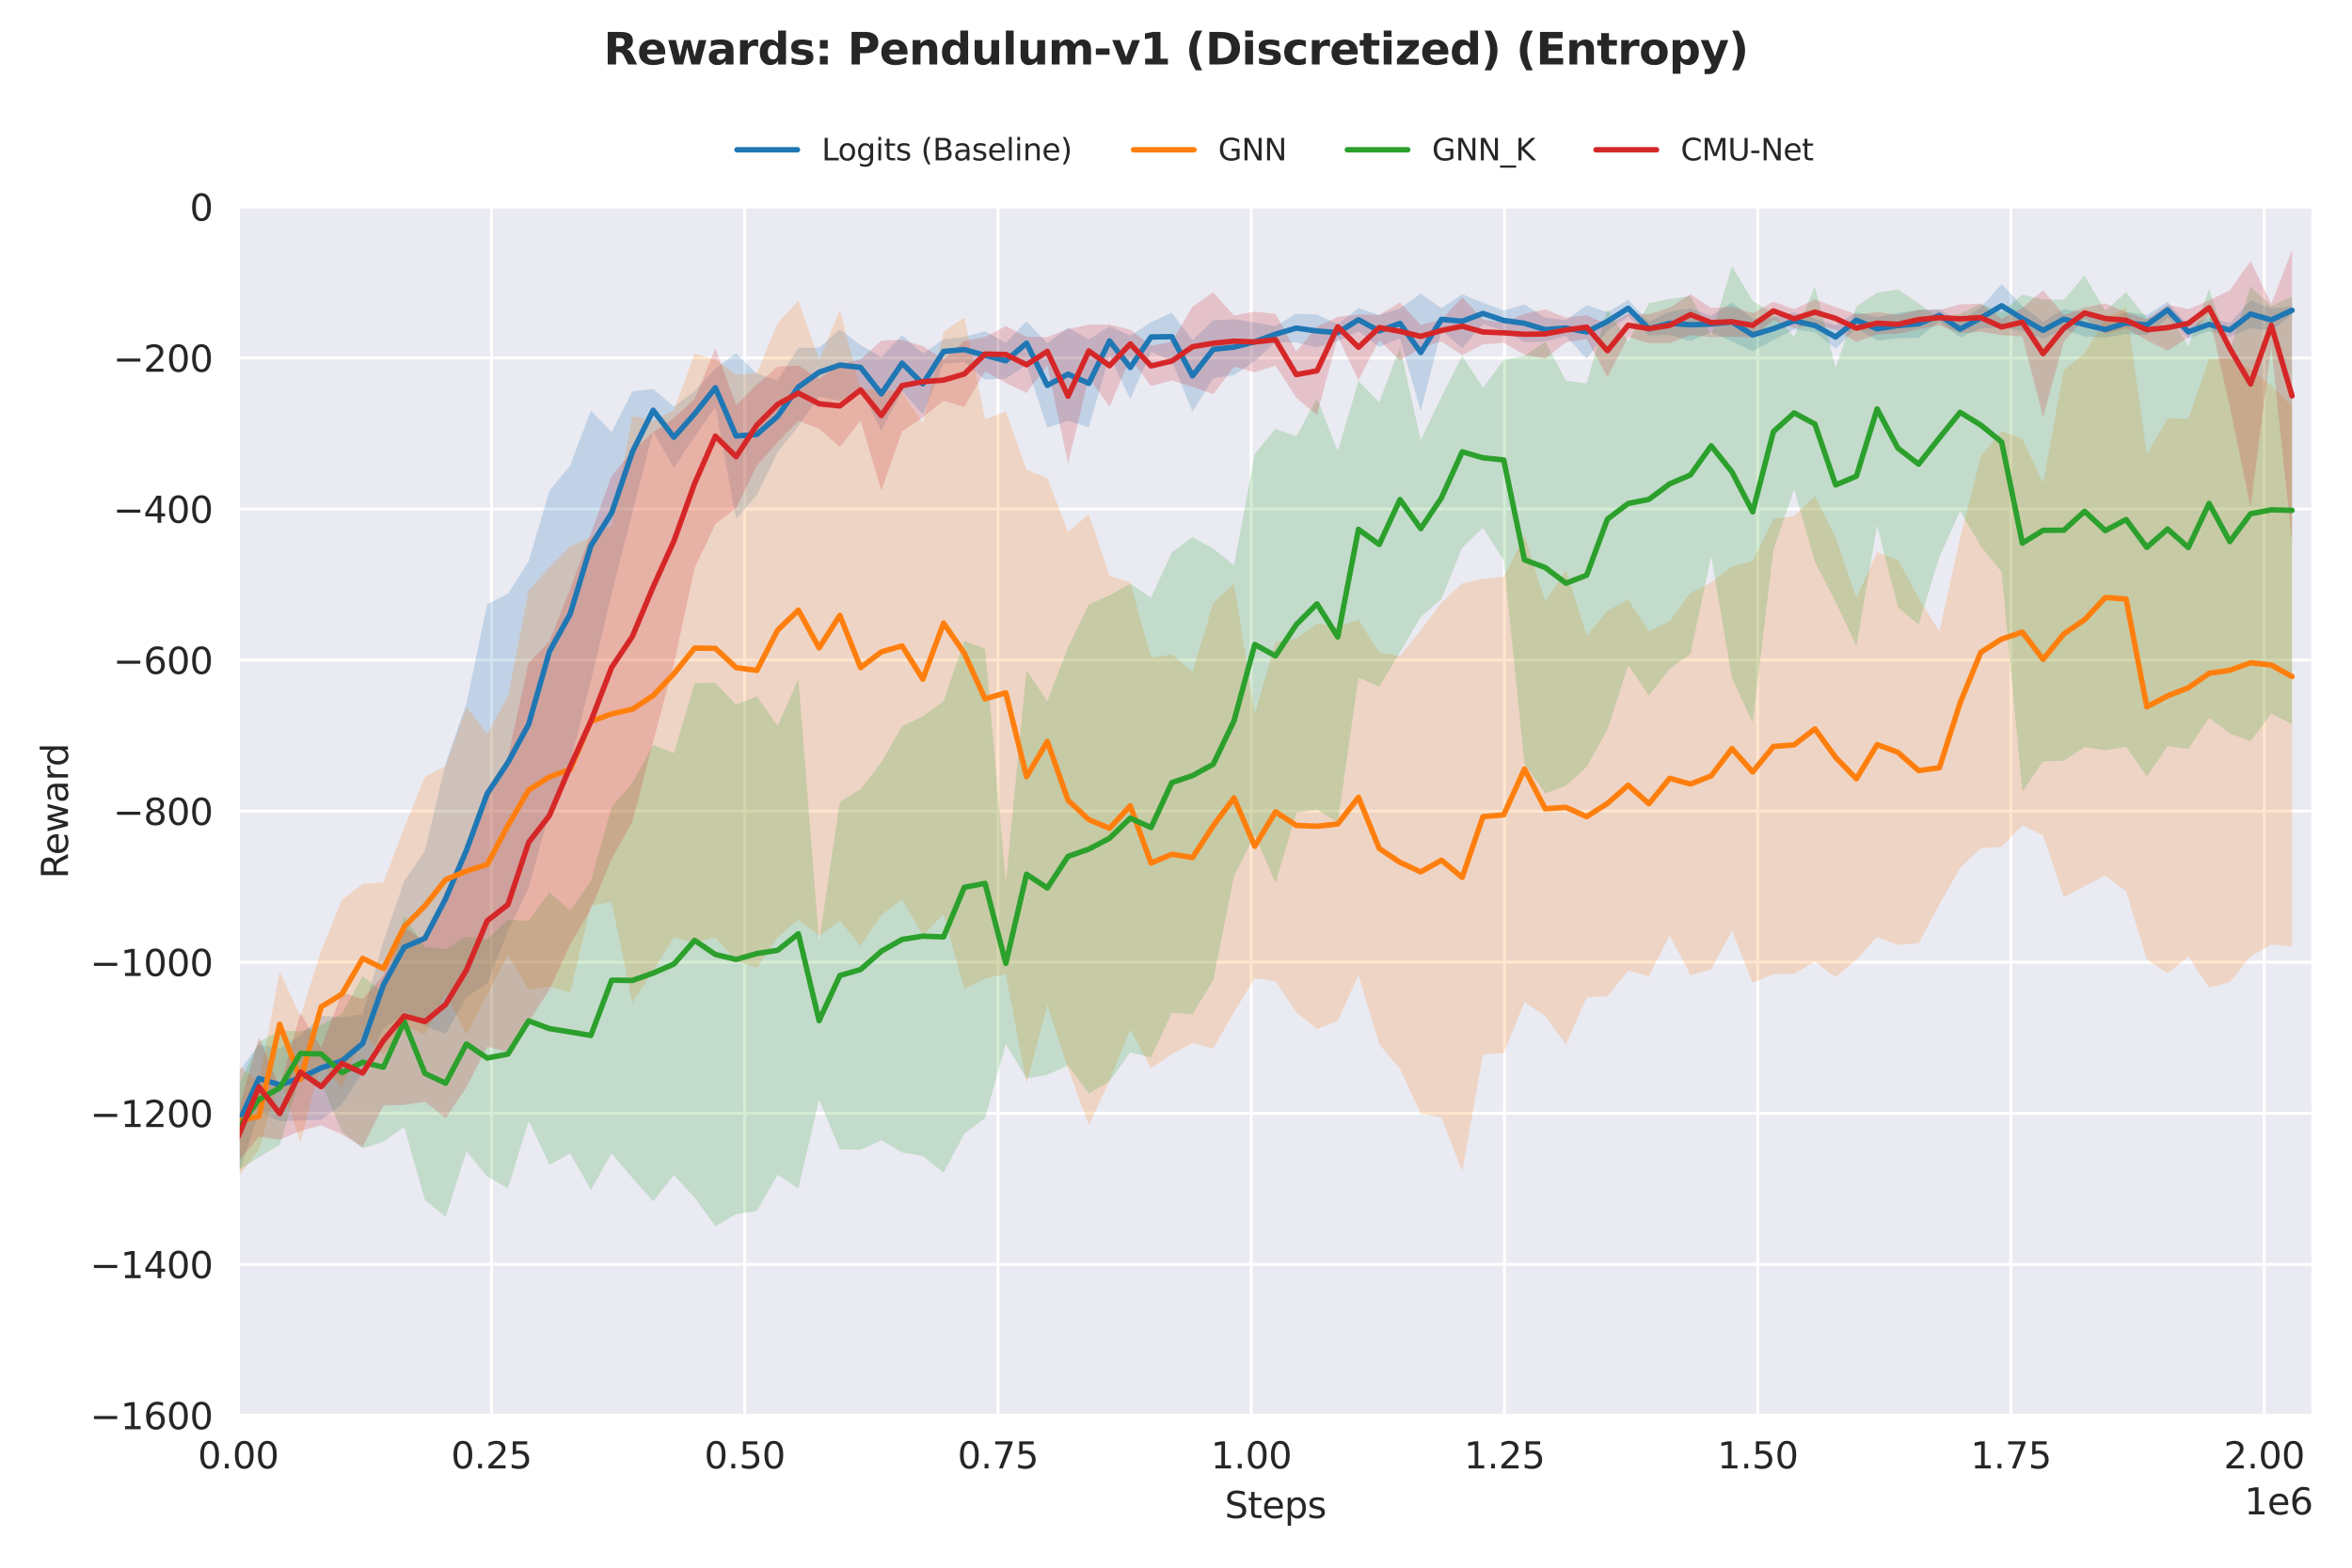 <?xml version="1.0" encoding="utf-8" standalone="no"?>
<!DOCTYPE svg PUBLIC "-//W3C//DTD SVG 1.1//EN"
  "http://www.w3.org/Graphics/SVG/1.1/DTD/svg11.dtd">
<svg xmlns:xlink="http://www.w3.org/1999/xlink" width="648pt" height="432pt" viewBox="0 0 648 432" xmlns="http://www.w3.org/2000/svg" version="1.1">
 <defs>
  <style type="text/css">*{stroke-linejoin: round; stroke-linecap: butt}</style>
 </defs>
 <g id="figure_1">
  <g id="patch_1">
   <path d="M 0 432 
L 648 432 
L 648 0 
L 0 0 
z
" style="fill: #ffffff"/>
  </g>
  <g id="axes_1">
   <g id="patch_2">
    <path d="M 65.63 390.04 
L 637.2 390.04 
L 637.2 57.006 
L 65.63 57.006 
z
" style="fill: #eaeaf2"/>
   </g>
   <g id="matplotlib.axis_1">
    <g id="xtick_1">
     <g id="line2d_1">
      <path d="M 65.631 390.04 
L 65.631 57.006 
" clip-path="url(#p40703e6f5d)" style="fill: none; stroke: #ffffff; stroke-width: 0.8; stroke-linecap: round"/>
     </g>
     <g id="text_1">
      <!-- 0.00 -->
      <g style="fill: #262626" transform="translate(54.498 404.638) scale(0.1 -0.1)">
       <defs>
        <path id="DejaVuSans-30" d="M 2034 4250 
Q 1547 4250 1301 3770 
Q 1056 3291 1056 2328 
Q 1056 1369 1301 889 
Q 1547 409 2034 409 
Q 2525 409 2770 889 
Q 3016 1369 3016 2328 
Q 3016 3291 2770 3770 
Q 2525 4250 2034 4250 
z
M 2034 4750 
Q 2819 4750 3233 4129 
Q 3647 3509 3647 2328 
Q 3647 1150 3233 529 
Q 2819 -91 2034 -91 
Q 1250 -91 836 529 
Q 422 1150 422 2328 
Q 422 3509 836 4129 
Q 1250 4750 2034 4750 
z
" transform="scale(0.016)"/>
        <path id="DejaVuSans-2e" d="M 684 794 
L 1344 794 
L 1344 0 
L 684 0 
L 684 794 
z
" transform="scale(0.016)"/>
       </defs>
       <use xlink:href="#DejaVuSans-30"/>
       <use xlink:href="#DejaVuSans-2e" transform="translate(63.623 0)"/>
       <use xlink:href="#DejaVuSans-30" transform="translate(95.41 0)"/>
       <use xlink:href="#DejaVuSans-30" transform="translate(159.033 0)"/>
      </g>
     </g>
    </g>
    <g id="xtick_2">
     <g id="line2d_2">
      <path d="M 135.402 390.04 
L 135.402 57.006 
" clip-path="url(#p40703e6f5d)" style="fill: none; stroke: #ffffff; stroke-width: 0.8; stroke-linecap: round"/>
     </g>
     <g id="text_2">
      <!-- 0.25 -->
      <g style="fill: #262626" transform="translate(124.27 404.638) scale(0.1 -0.1)">
       <defs>
        <path id="DejaVuSans-32" d="M 1228 531 
L 3431 531 
L 3431 0 
L 469 0 
L 469 531 
Q 828 903 1448 1529 
Q 2069 2156 2228 2338 
Q 2531 2678 2651 2914 
Q 2772 3150 2772 3378 
Q 2772 3750 2511 3984 
Q 2250 4219 1831 4219 
Q 1534 4219 1204 4116 
Q 875 4013 500 3803 
L 500 4441 
Q 881 4594 1212 4672 
Q 1544 4750 1819 4750 
Q 2544 4750 2975 4387 
Q 3406 4025 3406 3419 
Q 3406 3131 3298 2873 
Q 3191 2616 2906 2266 
Q 2828 2175 2409 1742 
Q 1991 1309 1228 531 
z
" transform="scale(0.016)"/>
        <path id="DejaVuSans-35" d="M 691 4666 
L 3169 4666 
L 3169 4134 
L 1269 4134 
L 1269 2991 
Q 1406 3038 1543 3061 
Q 1681 3084 1819 3084 
Q 2600 3084 3056 2656 
Q 3513 2228 3513 1497 
Q 3513 744 3044 326 
Q 2575 -91 1722 -91 
Q 1428 -91 1123 -41 
Q 819 9 494 109 
L 494 744 
Q 775 591 1075 516 
Q 1375 441 1709 441 
Q 2250 441 2565 725 
Q 2881 1009 2881 1497 
Q 2881 1984 2565 2268 
Q 2250 2553 1709 2553 
Q 1456 2553 1204 2497 
Q 953 2441 691 2322 
L 691 4666 
z
" transform="scale(0.016)"/>
       </defs>
       <use xlink:href="#DejaVuSans-30"/>
       <use xlink:href="#DejaVuSans-2e" transform="translate(63.623 0)"/>
       <use xlink:href="#DejaVuSans-32" transform="translate(95.41 0)"/>
       <use xlink:href="#DejaVuSans-35" transform="translate(159.033 0)"/>
      </g>
     </g>
    </g>
    <g id="xtick_3">
     <g id="line2d_3">
      <path d="M 205.174 390.04 
L 205.174 57.006 
" clip-path="url(#p40703e6f5d)" style="fill: none; stroke: #ffffff; stroke-width: 0.8; stroke-linecap: round"/>
     </g>
     <g id="text_3">
      <!-- 0.50 -->
      <g style="fill: #262626" transform="translate(194.041 404.638) scale(0.1 -0.1)">
       <use xlink:href="#DejaVuSans-30"/>
       <use xlink:href="#DejaVuSans-2e" transform="translate(63.623 0)"/>
       <use xlink:href="#DejaVuSans-35" transform="translate(95.41 0)"/>
       <use xlink:href="#DejaVuSans-30" transform="translate(159.033 0)"/>
      </g>
     </g>
    </g>
    <g id="xtick_4">
     <g id="line2d_4">
      <path d="M 274.945 390.04 
L 274.945 57.006 
" clip-path="url(#p40703e6f5d)" style="fill: none; stroke: #ffffff; stroke-width: 0.8; stroke-linecap: round"/>
     </g>
     <g id="text_4">
      <!-- 0.75 -->
      <g style="fill: #262626" transform="translate(263.813 404.638) scale(0.1 -0.1)">
       <defs>
        <path id="DejaVuSans-37" d="M 525 4666 
L 3525 4666 
L 3525 4397 
L 1831 0 
L 1172 0 
L 2766 4134 
L 525 4134 
L 525 4666 
z
" transform="scale(0.016)"/>
       </defs>
       <use xlink:href="#DejaVuSans-30"/>
       <use xlink:href="#DejaVuSans-2e" transform="translate(63.623 0)"/>
       <use xlink:href="#DejaVuSans-37" transform="translate(95.41 0)"/>
       <use xlink:href="#DejaVuSans-35" transform="translate(159.033 0)"/>
      </g>
     </g>
    </g>
    <g id="xtick_5">
     <g id="line2d_5">
      <path d="M 344.717 390.04 
L 344.717 57.006 
" clip-path="url(#p40703e6f5d)" style="fill: none; stroke: #ffffff; stroke-width: 0.8; stroke-linecap: round"/>
     </g>
     <g id="text_5">
      <!-- 1.00 -->
      <g style="fill: #262626" transform="translate(333.584 404.638) scale(0.1 -0.1)">
       <defs>
        <path id="DejaVuSans-31" d="M 794 531 
L 1825 531 
L 1825 4091 
L 703 3866 
L 703 4441 
L 1819 4666 
L 2450 4666 
L 2450 531 
L 3481 531 
L 3481 0 
L 794 0 
L 794 531 
z
" transform="scale(0.016)"/>
       </defs>
       <use xlink:href="#DejaVuSans-31"/>
       <use xlink:href="#DejaVuSans-2e" transform="translate(63.623 0)"/>
       <use xlink:href="#DejaVuSans-30" transform="translate(95.41 0)"/>
       <use xlink:href="#DejaVuSans-30" transform="translate(159.033 0)"/>
      </g>
     </g>
    </g>
    <g id="xtick_6">
     <g id="line2d_6">
      <path d="M 414.488 390.04 
L 414.488 57.006 
" clip-path="url(#p40703e6f5d)" style="fill: none; stroke: #ffffff; stroke-width: 0.8; stroke-linecap: round"/>
     </g>
     <g id="text_6">
      <!-- 1.25 -->
      <g style="fill: #262626" transform="translate(403.356 404.638) scale(0.1 -0.1)">
       <use xlink:href="#DejaVuSans-31"/>
       <use xlink:href="#DejaVuSans-2e" transform="translate(63.623 0)"/>
       <use xlink:href="#DejaVuSans-32" transform="translate(95.41 0)"/>
       <use xlink:href="#DejaVuSans-35" transform="translate(159.033 0)"/>
      </g>
     </g>
    </g>
    <g id="xtick_7">
     <g id="line2d_7">
      <path d="M 484.26 390.04 
L 484.26 57.006 
" clip-path="url(#p40703e6f5d)" style="fill: none; stroke: #ffffff; stroke-width: 0.8; stroke-linecap: round"/>
     </g>
     <g id="text_7">
      <!-- 1.50 -->
      <g style="fill: #262626" transform="translate(473.127 404.638) scale(0.1 -0.1)">
       <use xlink:href="#DejaVuSans-31"/>
       <use xlink:href="#DejaVuSans-2e" transform="translate(63.623 0)"/>
       <use xlink:href="#DejaVuSans-35" transform="translate(95.41 0)"/>
       <use xlink:href="#DejaVuSans-30" transform="translate(159.033 0)"/>
      </g>
     </g>
    </g>
    <g id="xtick_8">
     <g id="line2d_8">
      <path d="M 554.032 390.04 
L 554.032 57.006 
" clip-path="url(#p40703e6f5d)" style="fill: none; stroke: #ffffff; stroke-width: 0.8; stroke-linecap: round"/>
     </g>
     <g id="text_8">
      <!-- 1.75 -->
      <g style="fill: #262626" transform="translate(542.899 404.638) scale(0.1 -0.1)">
       <use xlink:href="#DejaVuSans-31"/>
       <use xlink:href="#DejaVuSans-2e" transform="translate(63.623 0)"/>
       <use xlink:href="#DejaVuSans-37" transform="translate(95.41 0)"/>
       <use xlink:href="#DejaVuSans-35" transform="translate(159.033 0)"/>
      </g>
     </g>
    </g>
    <g id="xtick_9">
     <g id="line2d_9">
      <path d="M 623.803 390.04 
L 623.803 57.006 
" clip-path="url(#p40703e6f5d)" style="fill: none; stroke: #ffffff; stroke-width: 0.8; stroke-linecap: round"/>
     </g>
     <g id="text_9">
      <!-- 2.00 -->
      <g style="fill: #262626" transform="translate(612.67 404.638) scale(0.1 -0.1)">
       <use xlink:href="#DejaVuSans-32"/>
       <use xlink:href="#DejaVuSans-2e" transform="translate(63.623 0)"/>
       <use xlink:href="#DejaVuSans-30" transform="translate(95.41 0)"/>
       <use xlink:href="#DejaVuSans-30" transform="translate(159.033 0)"/>
      </g>
     </g>
    </g>
    <g id="text_10">
     <!-- Steps -->
     <g style="fill: #262626" transform="translate(337.425 418.317) scale(0.1 -0.1)">
      <defs>
       <path id="DejaVuSans-53" d="M 3425 4513 
L 3425 3897 
Q 3066 4069 2747 4153 
Q 2428 4238 2131 4238 
Q 1616 4238 1336 4038 
Q 1056 3838 1056 3469 
Q 1056 3159 1242 3001 
Q 1428 2844 1947 2747 
L 2328 2669 
Q 3034 2534 3370 2195 
Q 3706 1856 3706 1288 
Q 3706 609 3251 259 
Q 2797 -91 1919 -91 
Q 1588 -91 1214 -16 
Q 841 59 441 206 
L 441 856 
Q 825 641 1194 531 
Q 1563 422 1919 422 
Q 2459 422 2753 634 
Q 3047 847 3047 1241 
Q 3047 1584 2836 1778 
Q 2625 1972 2144 2069 
L 1759 2144 
Q 1053 2284 737 2584 
Q 422 2884 422 3419 
Q 422 4038 858 4394 
Q 1294 4750 2059 4750 
Q 2388 4750 2728 4690 
Q 3069 4631 3425 4513 
z
" transform="scale(0.016)"/>
       <path id="DejaVuSans-74" d="M 1172 4494 
L 1172 3500 
L 2356 3500 
L 2356 3053 
L 1172 3053 
L 1172 1153 
Q 1172 725 1289 603 
Q 1406 481 1766 481 
L 2356 481 
L 2356 0 
L 1766 0 
Q 1100 0 847 248 
Q 594 497 594 1153 
L 594 3053 
L 172 3053 
L 172 3500 
L 594 3500 
L 594 4494 
L 1172 4494 
z
" transform="scale(0.016)"/>
       <path id="DejaVuSans-65" d="M 3597 1894 
L 3597 1613 
L 953 1613 
Q 991 1019 1311 708 
Q 1631 397 2203 397 
Q 2534 397 2845 478 
Q 3156 559 3463 722 
L 3463 178 
Q 3153 47 2828 -22 
Q 2503 -91 2169 -91 
Q 1331 -91 842 396 
Q 353 884 353 1716 
Q 353 2575 817 3079 
Q 1281 3584 2069 3584 
Q 2775 3584 3186 3129 
Q 3597 2675 3597 1894 
z
M 3022 2063 
Q 3016 2534 2758 2815 
Q 2500 3097 2075 3097 
Q 1594 3097 1305 2825 
Q 1016 2553 972 2059 
L 3022 2063 
z
" transform="scale(0.016)"/>
       <path id="DejaVuSans-70" d="M 1159 525 
L 1159 -1331 
L 581 -1331 
L 581 3500 
L 1159 3500 
L 1159 2969 
Q 1341 3281 1617 3432 
Q 1894 3584 2278 3584 
Q 2916 3584 3314 3078 
Q 3713 2572 3713 1747 
Q 3713 922 3314 415 
Q 2916 -91 2278 -91 
Q 1894 -91 1617 61 
Q 1341 213 1159 525 
z
M 3116 1747 
Q 3116 2381 2855 2742 
Q 2594 3103 2138 3103 
Q 1681 3103 1420 2742 
Q 1159 2381 1159 1747 
Q 1159 1113 1420 752 
Q 1681 391 2138 391 
Q 2594 391 2855 752 
Q 3116 1113 3116 1747 
z
" transform="scale(0.016)"/>
       <path id="DejaVuSans-73" d="M 2834 3397 
L 2834 2853 
Q 2591 2978 2328 3040 
Q 2066 3103 1784 3103 
Q 1356 3103 1142 2972 
Q 928 2841 928 2578 
Q 928 2378 1081 2264 
Q 1234 2150 1697 2047 
L 1894 2003 
Q 2506 1872 2764 1633 
Q 3022 1394 3022 966 
Q 3022 478 2636 193 
Q 2250 -91 1575 -91 
Q 1294 -91 989 -36 
Q 684 19 347 128 
L 347 722 
Q 666 556 975 473 
Q 1284 391 1588 391 
Q 1994 391 2212 530 
Q 2431 669 2431 922 
Q 2431 1156 2273 1281 
Q 2116 1406 1581 1522 
L 1381 1569 
Q 847 1681 609 1914 
Q 372 2147 372 2553 
Q 372 3047 722 3315 
Q 1072 3584 1716 3584 
Q 2034 3584 2315 3537 
Q 2597 3491 2834 3397 
z
" transform="scale(0.016)"/>
      </defs>
      <use xlink:href="#DejaVuSans-53"/>
      <use xlink:href="#DejaVuSans-74" transform="translate(63.477 0)"/>
      <use xlink:href="#DejaVuSans-65" transform="translate(102.686 0)"/>
      <use xlink:href="#DejaVuSans-70" transform="translate(164.209 0)"/>
      <use xlink:href="#DejaVuSans-73" transform="translate(227.686 0)"/>
     </g>
    </g>
    <g id="text_11">
     <!-- 1e6 -->
     <g style="fill: #262626" transform="translate(618.322 417.317) scale(0.1 -0.1)">
      <defs>
       <path id="DejaVuSans-36" d="M 2113 2584 
Q 1688 2584 1439 2293 
Q 1191 2003 1191 1497 
Q 1191 994 1439 701 
Q 1688 409 2113 409 
Q 2538 409 2786 701 
Q 3034 994 3034 1497 
Q 3034 2003 2786 2293 
Q 2538 2584 2113 2584 
z
M 3366 4563 
L 3366 3988 
Q 3128 4100 2886 4159 
Q 2644 4219 2406 4219 
Q 1781 4219 1451 3797 
Q 1122 3375 1075 2522 
Q 1259 2794 1537 2939 
Q 1816 3084 2150 3084 
Q 2853 3084 3261 2657 
Q 3669 2231 3669 1497 
Q 3669 778 3244 343 
Q 2819 -91 2113 -91 
Q 1303 -91 875 529 
Q 447 1150 447 2328 
Q 447 3434 972 4092 
Q 1497 4750 2381 4750 
Q 2619 4750 2861 4703 
Q 3103 4656 3366 4563 
z
" transform="scale(0.016)"/>
      </defs>
      <use xlink:href="#DejaVuSans-31"/>
      <use xlink:href="#DejaVuSans-65" transform="translate(63.623 0)"/>
      <use xlink:href="#DejaVuSans-36" transform="translate(125.146 0)"/>
     </g>
    </g>
   </g>
   <g id="matplotlib.axis_2">
    <g id="ytick_1">
     <g id="line2d_10">
      <path d="M 65.63 390.04 
L 637.2 390.04 
" clip-path="url(#p40703e6f5d)" style="fill: none; stroke: #ffffff; stroke-width: 0.8; stroke-linecap: round"/>
     </g>
     <g id="text_12">
      <!-- −1600 -->
      <g style="fill: #262626" transform="translate(24.8 393.839) scale(0.1 -0.1)">
       <defs>
        <path id="DejaVuSans-2212" d="M 678 2272 
L 4684 2272 
L 4684 1741 
L 678 1741 
L 678 2272 
z
" transform="scale(0.016)"/>
       </defs>
       <use xlink:href="#DejaVuSans-2212"/>
       <use xlink:href="#DejaVuSans-31" transform="translate(83.789 0)"/>
       <use xlink:href="#DejaVuSans-36" transform="translate(147.412 0)"/>
       <use xlink:href="#DejaVuSans-30" transform="translate(211.035 0)"/>
       <use xlink:href="#DejaVuSans-30" transform="translate(274.658 0)"/>
      </g>
     </g>
    </g>
    <g id="ytick_2">
     <g id="line2d_11">
      <path d="M 65.63 348.411 
L 637.2 348.411 
" clip-path="url(#p40703e6f5d)" style="fill: none; stroke: #ffffff; stroke-width: 0.8; stroke-linecap: round"/>
     </g>
     <g id="text_13">
      <!-- −1400 -->
      <g style="fill: #262626" transform="translate(24.8 352.21) scale(0.1 -0.1)">
       <defs>
        <path id="DejaVuSans-34" d="M 2419 4116 
L 825 1625 
L 2419 1625 
L 2419 4116 
z
M 2253 4666 
L 3047 4666 
L 3047 1625 
L 3713 1625 
L 3713 1100 
L 3047 1100 
L 3047 0 
L 2419 0 
L 2419 1100 
L 313 1100 
L 313 1709 
L 2253 4666 
z
" transform="scale(0.016)"/>
       </defs>
       <use xlink:href="#DejaVuSans-2212"/>
       <use xlink:href="#DejaVuSans-31" transform="translate(83.789 0)"/>
       <use xlink:href="#DejaVuSans-34" transform="translate(147.412 0)"/>
       <use xlink:href="#DejaVuSans-30" transform="translate(211.035 0)"/>
       <use xlink:href="#DejaVuSans-30" transform="translate(274.658 0)"/>
      </g>
     </g>
    </g>
    <g id="ytick_3">
     <g id="line2d_12">
      <path d="M 65.63 306.782 
L 637.2 306.782 
" clip-path="url(#p40703e6f5d)" style="fill: none; stroke: #ffffff; stroke-width: 0.8; stroke-linecap: round"/>
     </g>
     <g id="text_14">
      <!-- −1200 -->
      <g style="fill: #262626" transform="translate(24.8 310.581) scale(0.1 -0.1)">
       <use xlink:href="#DejaVuSans-2212"/>
       <use xlink:href="#DejaVuSans-31" transform="translate(83.789 0)"/>
       <use xlink:href="#DejaVuSans-32" transform="translate(147.412 0)"/>
       <use xlink:href="#DejaVuSans-30" transform="translate(211.035 0)"/>
       <use xlink:href="#DejaVuSans-30" transform="translate(274.658 0)"/>
      </g>
     </g>
    </g>
    <g id="ytick_4">
     <g id="line2d_13">
      <path d="M 65.63 265.152 
L 637.2 265.152 
" clip-path="url(#p40703e6f5d)" style="fill: none; stroke: #ffffff; stroke-width: 0.8; stroke-linecap: round"/>
     </g>
     <g id="text_15">
      <!-- −1000 -->
      <g style="fill: #262626" transform="translate(24.8 268.952) scale(0.1 -0.1)">
       <use xlink:href="#DejaVuSans-2212"/>
       <use xlink:href="#DejaVuSans-31" transform="translate(83.789 0)"/>
       <use xlink:href="#DejaVuSans-30" transform="translate(147.412 0)"/>
       <use xlink:href="#DejaVuSans-30" transform="translate(211.035 0)"/>
       <use xlink:href="#DejaVuSans-30" transform="translate(274.658 0)"/>
      </g>
     </g>
    </g>
    <g id="ytick_5">
     <g id="line2d_14">
      <path d="M 65.63 223.523 
L 637.2 223.523 
" clip-path="url(#p40703e6f5d)" style="fill: none; stroke: #ffffff; stroke-width: 0.8; stroke-linecap: round"/>
     </g>
     <g id="text_16">
      <!-- −800 -->
      <g style="fill: #262626" transform="translate(31.163 227.322) scale(0.1 -0.1)">
       <defs>
        <path id="DejaVuSans-38" d="M 2034 2216 
Q 1584 2216 1326 1975 
Q 1069 1734 1069 1313 
Q 1069 891 1326 650 
Q 1584 409 2034 409 
Q 2484 409 2743 651 
Q 3003 894 3003 1313 
Q 3003 1734 2745 1975 
Q 2488 2216 2034 2216 
z
M 1403 2484 
Q 997 2584 770 2862 
Q 544 3141 544 3541 
Q 544 4100 942 4425 
Q 1341 4750 2034 4750 
Q 2731 4750 3128 4425 
Q 3525 4100 3525 3541 
Q 3525 3141 3298 2862 
Q 3072 2584 2669 2484 
Q 3125 2378 3379 2068 
Q 3634 1759 3634 1313 
Q 3634 634 3220 271 
Q 2806 -91 2034 -91 
Q 1263 -91 848 271 
Q 434 634 434 1313 
Q 434 1759 690 2068 
Q 947 2378 1403 2484 
z
M 1172 3481 
Q 1172 3119 1398 2916 
Q 1625 2713 2034 2713 
Q 2441 2713 2670 2916 
Q 2900 3119 2900 3481 
Q 2900 3844 2670 4047 
Q 2441 4250 2034 4250 
Q 1625 4250 1398 4047 
Q 1172 3844 1172 3481 
z
" transform="scale(0.016)"/>
       </defs>
       <use xlink:href="#DejaVuSans-2212"/>
       <use xlink:href="#DejaVuSans-38" transform="translate(83.789 0)"/>
       <use xlink:href="#DejaVuSans-30" transform="translate(147.412 0)"/>
       <use xlink:href="#DejaVuSans-30" transform="translate(211.035 0)"/>
      </g>
     </g>
    </g>
    <g id="ytick_6">
     <g id="line2d_15">
      <path d="M 65.63 181.894 
L 637.2 181.894 
" clip-path="url(#p40703e6f5d)" style="fill: none; stroke: #ffffff; stroke-width: 0.8; stroke-linecap: round"/>
     </g>
     <g id="text_17">
      <!-- −600 -->
      <g style="fill: #262626" transform="translate(31.163 185.693) scale(0.1 -0.1)">
       <use xlink:href="#DejaVuSans-2212"/>
       <use xlink:href="#DejaVuSans-36" transform="translate(83.789 0)"/>
       <use xlink:href="#DejaVuSans-30" transform="translate(147.412 0)"/>
       <use xlink:href="#DejaVuSans-30" transform="translate(211.035 0)"/>
      </g>
     </g>
    </g>
    <g id="ytick_7">
     <g id="line2d_16">
      <path d="M 65.63 140.265 
L 637.2 140.265 
" clip-path="url(#p40703e6f5d)" style="fill: none; stroke: #ffffff; stroke-width: 0.8; stroke-linecap: round"/>
     </g>
     <g id="text_18">
      <!-- −400 -->
      <g style="fill: #262626" transform="translate(31.163 144.064) scale(0.1 -0.1)">
       <use xlink:href="#DejaVuSans-2212"/>
       <use xlink:href="#DejaVuSans-34" transform="translate(83.789 0)"/>
       <use xlink:href="#DejaVuSans-30" transform="translate(147.412 0)"/>
       <use xlink:href="#DejaVuSans-30" transform="translate(211.035 0)"/>
      </g>
     </g>
    </g>
    <g id="ytick_8">
     <g id="line2d_17">
      <path d="M 65.63 98.635 
L 637.2 98.635 
" clip-path="url(#p40703e6f5d)" style="fill: none; stroke: #ffffff; stroke-width: 0.8; stroke-linecap: round"/>
     </g>
     <g id="text_19">
      <!-- −200 -->
      <g style="fill: #262626" transform="translate(31.163 102.435) scale(0.1 -0.1)">
       <use xlink:href="#DejaVuSans-2212"/>
       <use xlink:href="#DejaVuSans-32" transform="translate(83.789 0)"/>
       <use xlink:href="#DejaVuSans-30" transform="translate(147.412 0)"/>
       <use xlink:href="#DejaVuSans-30" transform="translate(211.035 0)"/>
      </g>
     </g>
    </g>
    <g id="ytick_9">
     <g id="line2d_18">
      <path d="M 65.63 57.006 
L 637.2 57.006 
" clip-path="url(#p40703e6f5d)" style="fill: none; stroke: #ffffff; stroke-width: 0.8; stroke-linecap: round"/>
     </g>
     <g id="text_20">
      <!-- 0 -->
      <g style="fill: #262626" transform="translate(52.267 60.805) scale(0.1 -0.1)">
       <use xlink:href="#DejaVuSans-30"/>
      </g>
     </g>
    </g>
    <g id="text_21">
     <!-- Reward -->
     <g style="fill: #262626" transform="translate(18.721 242.144) rotate(-90) scale(0.1 -0.1)">
      <defs>
       <path id="DejaVuSans-52" d="M 2841 2188 
Q 3044 2119 3236 1894 
Q 3428 1669 3622 1275 
L 4263 0 
L 3584 0 
L 2988 1197 
Q 2756 1666 2539 1819 
Q 2322 1972 1947 1972 
L 1259 1972 
L 1259 0 
L 628 0 
L 628 4666 
L 2053 4666 
Q 2853 4666 3247 4331 
Q 3641 3997 3641 3322 
Q 3641 2881 3436 2590 
Q 3231 2300 2841 2188 
z
M 1259 4147 
L 1259 2491 
L 2053 2491 
Q 2509 2491 2742 2702 
Q 2975 2913 2975 3322 
Q 2975 3731 2742 3939 
Q 2509 4147 2053 4147 
L 1259 4147 
z
" transform="scale(0.016)"/>
       <path id="DejaVuSans-77" d="M 269 3500 
L 844 3500 
L 1563 769 
L 2278 3500 
L 2956 3500 
L 3675 769 
L 4391 3500 
L 4966 3500 
L 4050 0 
L 3372 0 
L 2619 2869 
L 1863 0 
L 1184 0 
L 269 3500 
z
" transform="scale(0.016)"/>
       <path id="DejaVuSans-61" d="M 2194 1759 
Q 1497 1759 1228 1600 
Q 959 1441 959 1056 
Q 959 750 1161 570 
Q 1363 391 1709 391 
Q 2188 391 2477 730 
Q 2766 1069 2766 1631 
L 2766 1759 
L 2194 1759 
z
M 3341 1997 
L 3341 0 
L 2766 0 
L 2766 531 
Q 2569 213 2275 61 
Q 1981 -91 1556 -91 
Q 1019 -91 701 211 
Q 384 513 384 1019 
Q 384 1609 779 1909 
Q 1175 2209 1959 2209 
L 2766 2209 
L 2766 2266 
Q 2766 2663 2505 2880 
Q 2244 3097 1772 3097 
Q 1472 3097 1187 3025 
Q 903 2953 641 2809 
L 641 3341 
Q 956 3463 1253 3523 
Q 1550 3584 1831 3584 
Q 2591 3584 2966 3190 
Q 3341 2797 3341 1997 
z
" transform="scale(0.016)"/>
       <path id="DejaVuSans-72" d="M 2631 2963 
Q 2534 3019 2420 3045 
Q 2306 3072 2169 3072 
Q 1681 3072 1420 2755 
Q 1159 2438 1159 1844 
L 1159 0 
L 581 0 
L 581 3500 
L 1159 3500 
L 1159 2956 
Q 1341 3275 1631 3429 
Q 1922 3584 2338 3584 
Q 2397 3584 2469 3576 
Q 2541 3569 2628 3553 
L 2631 2963 
z
" transform="scale(0.016)"/>
       <path id="DejaVuSans-64" d="M 2906 2969 
L 2906 4863 
L 3481 4863 
L 3481 0 
L 2906 0 
L 2906 525 
Q 2725 213 2448 61 
Q 2172 -91 1784 -91 
Q 1150 -91 751 415 
Q 353 922 353 1747 
Q 353 2572 751 3078 
Q 1150 3584 1784 3584 
Q 2172 3584 2448 3432 
Q 2725 3281 2906 2969 
z
M 947 1747 
Q 947 1113 1208 752 
Q 1469 391 1925 391 
Q 2381 391 2643 752 
Q 2906 1113 2906 1747 
Q 2906 2381 2643 2742 
Q 2381 3103 1925 3103 
Q 1469 3103 1208 2742 
Q 947 2381 947 1747 
z
" transform="scale(0.016)"/>
      </defs>
      <use xlink:href="#DejaVuSans-52"/>
      <use xlink:href="#DejaVuSans-65" transform="translate(64.982 0)"/>
      <use xlink:href="#DejaVuSans-77" transform="translate(126.506 0)"/>
      <use xlink:href="#DejaVuSans-61" transform="translate(208.293 0)"/>
      <use xlink:href="#DejaVuSans-72" transform="translate(269.572 0)"/>
      <use xlink:href="#DejaVuSans-64" transform="translate(308.936 0)"/>
     </g>
    </g>
   </g>
   <g id="FillBetweenPolyCollection_1">
    <path d="M 65.631 295.546 
L 65.631 323.736 
L 71.347 306.557 
L 77.062 308.966 
L 82.778 308.768 
L 88.494 308.623 
L 94.209 304.385 
L 99.925 295.578 
L 105.641 283.494 
L 111.356 279.192 
L 117.072 282.703 
L 122.788 284.935 
L 128.503 274.762 
L 134.219 270.936 
L 139.935 256.593 
L 145.65 244.563 
L 151.366 223.87 
L 157.082 210.123 
L 162.797 187.68 
L 168.513 163.603 
L 174.229 141.213 
L 179.945 118.923 
L 185.66 128.906 
L 191.376 120.312 
L 197.092 112.144 
L 202.807 142.979 
L 208.523 136.44 
L 214.239 124.614 
L 219.954 117.444 
L 225.67 109.328 
L 231.386 110.408 
L 237.101 107.406 
L 242.817 118.687 
L 248.533 107.842 
L 254.248 114.207 
L 259.964 100.186 
L 265.68 99.781 
L 271.395 104.601 
L 277.111 104.353 
L 282.827 100.54 
L 288.542 117.885 
L 294.258 115.957 
L 299.974 117.746 
L 305.69 97.984 
L 311.405 110.022 
L 317.121 96.931 
L 322.837 99.377 
L 328.552 113.438 
L 334.268 104.288 
L 339.984 103.349 
L 345.699 99.553 
L 351.415 94.28 
L 357.131 94.374 
L 362.846 95.729 
L 368.562 93.957 
L 374.278 91.337 
L 379.993 95.578 
L 385.709 93.251 
L 391.425 113.36 
L 397.14 91.056 
L 402.856 95.942 
L 408.572 89.346 
L 414.288 91.016 
L 420.003 94.307 
L 425.719 94.109 
L 431.435 92.564 
L 437.15 98.864 
L 442.866 91.092 
L 448.582 87.25 
L 454.297 92.477 
L 460.013 92.329 
L 465.729 93.988 
L 471.444 91.56 
L 477.16 94.099 
L 482.876 96.779 
L 488.591 93.679 
L 494.307 90.785 
L 500.023 91.56 
L 505.738 96.095 
L 511.454 90.418 
L 517.17 93.842 
L 522.885 93.198 
L 528.601 93.046 
L 534.317 88.611 
L 540.033 92.959 
L 545.748 90.514 
L 551.464 90.228 
L 557.18 91.27 
L 562.895 93.323 
L 568.611 90.766 
L 574.327 92.724 
L 580.042 93.038 
L 585.758 92.068 
L 591.474 92.328 
L 597.189 87.571 
L 602.905 93.262 
L 608.621 91.261 
L 614.336 92.854 
L 620.052 90.37 
L 625.768 91.269 
L 631.483 86.671 
L 631.483 84.353 
L 631.483 84.353 
L 625.768 85.039 
L 620.052 82.704 
L 614.336 89.071 
L 608.621 87.536 
L 602.905 89.633 
L 597.189 83.186 
L 591.474 86.768 
L 585.758 85.932 
L 580.042 88.581 
L 574.327 86.163 
L 568.611 85.123 
L 562.895 88.735 
L 557.18 84.297 
L 551.464 78.275 
L 545.748 84.739 
L 540.033 88.403 
L 534.317 85.198 
L 528.601 85.405 
L 522.885 86.223 
L 517.17 87.379 
L 511.454 86.039 
L 505.738 89.649 
L 500.023 87.819 
L 494.307 86.062 
L 488.591 87.466 
L 482.876 87.821 
L 477.16 83.341 
L 471.444 87.031 
L 465.729 85.003 
L 460.013 85.872 
L 454.297 88.722 
L 448.582 82.623 
L 442.866 86.038 
L 437.15 84.086 
L 431.435 88.22 
L 425.719 87.541 
L 420.003 83.879 
L 414.288 85.574 
L 408.572 83.395 
L 402.856 81.1 
L 397.14 84.928 
L 391.425 80.921 
L 385.709 84.967 
L 379.993 86.798 
L 374.278 84.901 
L 368.562 89.343 
L 362.846 86.696 
L 357.131 86.443 
L 351.415 89.889 
L 345.699 88.838 
L 339.984 87.97 
L 334.268 88.218 
L 328.552 93.731 
L 322.837 86.149 
L 317.121 88.807 
L 311.405 92.505 
L 305.69 89.896 
L 299.974 93.549 
L 294.258 90.258 
L 288.542 94.534 
L 282.827 88.578 
L 277.111 94.471 
L 271.395 91.259 
L 265.68 92.87 
L 259.964 93.492 
L 254.248 97.376 
L 248.533 92.325 
L 242.817 98.397 
L 237.101 95.092 
L 231.386 90.783 
L 225.67 95.804 
L 219.954 95.851 
L 214.239 104.799 
L 208.523 102.987 
L 202.807 97.318 
L 197.092 101.569 
L 191.376 107.773 
L 185.66 112.055 
L 179.945 107.182 
L 174.229 107.844 
L 168.513 119.054 
L 162.797 113.144 
L 157.082 128.257 
L 151.366 135.223 
L 145.65 154.647 
L 139.935 163.637 
L 134.219 166.499 
L 128.503 193.892 
L 122.788 210.283 
L 117.072 234.387 
L 111.356 242.858 
L 105.641 259.292 
L 99.925 279.528 
L 94.209 280.326 
L 88.494 279.891 
L 82.778 285.287 
L 77.062 288.932 
L 71.347 287.793 
L 65.631 295.546 
z
" clip-path="url(#p40703e6f5d)" style="fill: #1f77b4; fill-opacity: 0.2"/>
   </g>
   <g id="FillBetweenPolyCollection_2">
    <path d="M 65.631 293.41 
L 65.631 324.322 
L 71.347 316.708 
L 77.062 296.778 
L 82.778 314.81 
L 88.494 292.874 
L 94.209 299.872 
L 99.925 284.6 
L 105.641 290.675 
L 111.356 282.577 
L 117.072 285.1 
L 122.788 273.758 
L 128.503 285.242 
L 134.219 274.231 
L 139.935 263.116 
L 145.65 272.683 
L 151.366 271.889 
L 157.082 273.431 
L 162.797 249.548 
L 168.513 248.567 
L 174.229 276.304 
L 179.945 267.415 
L 185.66 258.364 
L 191.376 259.742 
L 197.092 258.277 
L 202.807 264.752 
L 208.523 266.709 
L 214.239 258.254 
L 219.954 253.468 
L 225.67 257.871 
L 231.386 253.678 
L 237.101 260.689 
L 242.817 252.127 
L 248.533 247.763 
L 254.248 257.759 
L 259.964 251.959 
L 265.68 272.581 
L 271.395 269.628 
L 277.111 268.394 
L 282.827 298.654 
L 288.542 276.881 
L 294.258 294.464 
L 299.974 310.022 
L 305.69 297.785 
L 311.405 283.619 
L 317.121 294.432 
L 322.837 290.433 
L 328.552 287.429 
L 334.268 288.913 
L 339.984 278.903 
L 345.699 269.576 
L 351.415 270.42 
L 357.131 278.937 
L 362.846 283.56 
L 368.562 281.301 
L 374.278 268.643 
L 379.993 287.77 
L 385.709 294.515 
L 391.425 306.87 
L 397.14 307.981 
L 402.856 322.832 
L 408.572 290.549 
L 414.288 290.169 
L 420.003 276.128 
L 425.719 280.024 
L 431.435 287.773 
L 437.15 274.87 
L 442.866 274.501 
L 448.582 267.471 
L 454.297 268.971 
L 460.013 257.79 
L 465.729 268.675 
L 471.444 267.133 
L 477.16 256.442 
L 482.876 270.827 
L 488.591 268.392 
L 494.307 268.332 
L 500.023 264.988 
L 505.738 269.296 
L 511.454 264.408 
L 517.17 258.18 
L 522.885 260.382 
L 528.601 259.919 
L 534.317 249.177 
L 540.033 239.178 
L 545.748 233.731 
L 551.464 233.381 
L 557.18 227.443 
L 562.895 230.201 
L 568.611 247.294 
L 574.327 244.186 
L 580.042 241.255 
L 585.758 245.595 
L 591.474 264.39 
L 597.189 268.216 
L 602.905 263.596 
L 608.621 272.157 
L 614.336 270.654 
L 620.052 263.588 
L 625.768 260.26 
L 631.483 260.833 
L 631.483 112.009 
L 631.483 112.009 
L 625.768 106.254 
L 620.052 101.684 
L 614.336 98.771 
L 608.621 98.96 
L 602.905 115.463 
L 597.189 115.297 
L 591.474 125.184 
L 585.758 84.543 
L 580.042 88.015 
L 574.327 97.351 
L 568.611 102.039 
L 562.895 133.184 
L 557.18 120.94 
L 551.464 118.81 
L 545.748 125.75 
L 540.033 148.192 
L 534.317 173.963 
L 528.601 164.795 
L 522.885 154.229 
L 517.17 152.176 
L 511.454 164.78 
L 505.738 148.135 
L 500.023 136.701 
L 494.307 142.192 
L 488.591 143.031 
L 482.876 154.593 
L 477.16 156.126 
L 471.444 160.496 
L 465.729 163.465 
L 460.013 171.171 
L 454.297 173.982 
L 448.582 165.282 
L 442.866 168.269 
L 437.15 175.219 
L 431.435 157.17 
L 425.719 165.672 
L 420.003 147.692 
L 414.288 158.923 
L 408.572 159.53 
L 402.856 160.727 
L 397.14 166.097 
L 391.425 173.649 
L 385.709 180.747 
L 379.993 179.877 
L 374.278 170.784 
L 368.562 172.82 
L 362.846 171.817 
L 357.131 175.997 
L 351.415 176.966 
L 345.699 196.846 
L 339.984 160.852 
L 334.268 166.119 
L 328.552 185.192 
L 322.837 180.342 
L 317.121 181.257 
L 311.405 160.477 
L 305.69 158.736 
L 299.974 141.697 
L 294.258 146.579 
L 288.542 131.762 
L 282.827 129.411 
L 277.111 113.402 
L 271.395 115.56 
L 265.68 87.453 
L 259.964 91.445 
L 254.248 116.551 
L 248.533 108.196 
L 242.817 107.143 
L 237.101 107.254 
L 231.386 85.454 
L 225.67 99.205 
L 219.954 82.808 
L 214.239 89.06 
L 208.523 102.788 
L 202.807 103.204 
L 197.092 99.048 
L 191.376 97.444 
L 185.66 113.012 
L 179.945 115.947 
L 174.229 114.573 
L 168.513 144.861 
L 162.797 148.007 
L 157.082 150.578 
L 151.366 156.294 
L 145.65 162.699 
L 139.935 191.863 
L 134.219 202.206 
L 128.503 194.845 
L 122.788 211.019 
L 117.072 214.127 
L 111.356 228.21 
L 105.641 243.094 
L 99.925 243.596 
L 94.209 247.955 
L 88.494 262.032 
L 82.778 280.069 
L 77.062 267.761 
L 71.347 298.489 
L 65.631 293.41 
z
" clip-path="url(#p40703e6f5d)" style="fill: #ff7f0e; fill-opacity: 0.2"/>
   </g>
   <g id="FillBetweenPolyCollection_3">
    <path d="M 65.631 299.425 
L 65.631 322.534 
L 71.347 318.866 
L 77.062 315.535 
L 82.778 296.447 
L 88.494 298.363 
L 94.209 311.848 
L 99.925 316.461 
L 105.641 314.582 
L 111.356 310.539 
L 117.072 330.647 
L 122.788 335.407 
L 128.503 317.242 
L 134.219 324.242 
L 139.935 327.453 
L 145.65 308.854 
L 151.366 320.973 
L 157.082 317.853 
L 162.797 327.895 
L 168.513 317.856 
L 174.229 324.65 
L 179.945 331.067 
L 185.66 323.779 
L 191.376 330.048 
L 197.092 337.907 
L 202.807 334.587 
L 208.523 333.677 
L 214.239 323.713 
L 219.954 327.496 
L 225.67 303.016 
L 231.386 316.731 
L 237.101 316.849 
L 242.817 314.219 
L 248.533 317.588 
L 254.248 318.541 
L 259.964 323.181 
L 265.68 312.408 
L 271.395 308.097 
L 277.111 287.66 
L 282.827 297.173 
L 288.542 296.181 
L 294.258 293.584 
L 299.974 301.339 
L 305.69 297.964 
L 311.405 289.987 
L 317.121 291.376 
L 322.837 279.075 
L 328.552 279.5 
L 334.268 270.013 
L 339.984 241.455 
L 345.699 230.091 
L 351.415 243.34 
L 357.131 223.973 
L 362.846 223.073 
L 368.562 226.703 
L 374.278 186.732 
L 379.993 189.244 
L 385.709 179.712 
L 391.425 170.016 
L 397.14 165.066 
L 402.856 150.904 
L 408.572 145.431 
L 414.288 154.336 
L 420.003 210.46 
L 425.719 218.634 
L 431.435 216.52 
L 437.15 211.341 
L 442.866 201.011 
L 448.582 183.321 
L 454.297 191.658 
L 460.013 184.295 
L 465.729 180.213 
L 471.444 153.261 
L 477.16 186.72 
L 482.876 199.174 
L 488.591 151.477 
L 494.307 134.777 
L 500.023 154.774 
L 505.738 165.889 
L 511.454 178.013 
L 517.17 144.759 
L 522.885 167.241 
L 528.601 172.153 
L 534.317 153.488 
L 540.033 140.813 
L 545.748 150.525 
L 551.464 157.566 
L 557.18 218.12 
L 562.895 209.779 
L 568.611 209.636 
L 574.327 205.896 
L 580.042 206.76 
L 585.758 205.77 
L 591.474 213.978 
L 597.189 205.605 
L 602.905 206.38 
L 608.621 197.791 
L 614.336 202.101 
L 620.052 204.255 
L 625.768 196.611 
L 631.483 199.568 
L 631.483 81.718 
L 631.483 81.718 
L 625.768 84.367 
L 620.052 78.903 
L 614.336 96.38 
L 608.621 79.661 
L 602.905 95.361 
L 597.189 85.949 
L 591.474 87.705 
L 585.758 80.536 
L 580.042 85.68 
L 574.327 75.893 
L 568.611 82.568 
L 562.895 82.492 
L 557.18 81.208 
L 551.464 86.012 
L 545.748 83.76 
L 540.033 86.436 
L 534.317 87.862 
L 528.601 83.65 
L 522.885 79.743 
L 517.17 80.639 
L 511.454 84.444 
L 505.738 101.364 
L 500.023 78.922 
L 494.307 92.798 
L 488.591 86.397 
L 482.876 82.915 
L 477.16 73.326 
L 471.444 92.434 
L 465.729 81.565 
L 460.013 82.365 
L 454.297 83.562 
L 448.582 94.155 
L 442.866 85.111 
L 437.15 105.668 
L 431.435 104.891 
L 425.719 94.148 
L 420.003 98.074 
L 414.288 99.168 
L 408.572 106.885 
L 402.856 98.098 
L 397.14 109.272 
L 391.425 121.337 
L 385.709 95.608 
L 379.993 110.845 
L 374.278 105.014 
L 368.562 124.336 
L 362.846 109.701 
L 357.131 120.274 
L 351.415 118.136 
L 345.699 125.101 
L 339.984 155.789 
L 334.268 151.168 
L 328.552 147.975 
L 322.837 152.252 
L 317.121 164.717 
L 311.405 160.911 
L 305.69 164.023 
L 299.974 166.639 
L 294.258 178.384 
L 288.542 193.215 
L 282.827 184.654 
L 277.111 243.302 
L 271.395 178.764 
L 265.68 176.619 
L 259.964 193.19 
L 254.248 197.403 
L 248.533 200.155 
L 242.817 210.037 
L 237.101 217.494 
L 231.386 220.922 
L 225.67 259.498 
L 219.954 187.137 
L 214.239 200.048 
L 208.523 191.847 
L 202.807 194.202 
L 197.092 188.132 
L 191.376 188.224 
L 185.66 207.555 
L 179.945 205.249 
L 174.229 215.71 
L 168.513 222.367 
L 162.797 242.771 
L 157.082 250.891 
L 151.366 245.917 
L 145.65 253.762 
L 139.935 253.489 
L 134.219 258.863 
L 128.503 258.108 
L 122.788 261.561 
L 117.072 260.964 
L 111.356 252.441 
L 105.641 273.585 
L 99.925 268.969 
L 94.209 279.294 
L 88.494 282.495 
L 82.778 284.163 
L 77.062 284.07 
L 71.347 287.042 
L 65.631 299.425 
z
" clip-path="url(#p40703e6f5d)" style="fill: #2ca02c; fill-opacity: 0.2"/>
   </g>
   <g id="FillBetweenPolyCollection_4">
    <path d="M 65.631 306.278 
L 65.631 320.064 
L 71.347 313.226 
L 77.062 314.067 
L 82.778 311.648 
L 88.494 310.116 
L 94.209 312.609 
L 99.925 316.057 
L 105.641 304.674 
L 111.356 304.47 
L 117.072 303.603 
L 122.788 308.113 
L 128.503 299.627 
L 134.219 288.469 
L 139.935 289.885 
L 145.65 281.6 
L 151.366 272.765 
L 157.082 260.275 
L 162.797 250.466 
L 168.513 236.685 
L 174.229 226.435 
L 179.945 204.401 
L 185.66 182.99 
L 191.376 156.527 
L 197.092 144.389 
L 202.807 140.032 
L 208.523 128.295 
L 214.239 121.849 
L 219.954 115.928 
L 225.67 118.203 
L 231.386 123.178 
L 237.101 115.868 
L 242.817 135.166 
L 248.533 118.877 
L 254.248 114.978 
L 259.964 110.445 
L 265.68 112.144 
L 271.395 102.317 
L 277.111 105.524 
L 282.827 108.29 
L 288.542 100.723 
L 294.258 127.704 
L 299.974 103.967 
L 305.69 112.125 
L 311.405 98.664 
L 317.121 106.394 
L 322.837 104.837 
L 328.552 106.624 
L 334.268 108.623 
L 339.984 101.058 
L 345.699 102.596 
L 351.415 100.73 
L 357.131 109.597 
L 362.846 114.367 
L 368.562 92.786 
L 374.278 104.742 
L 379.993 93.772 
L 385.709 99.342 
L 391.425 95.846 
L 397.14 94.112 
L 402.856 97.855 
L 408.572 94.894 
L 414.288 94.48 
L 420.003 97.776 
L 425.719 98.792 
L 431.435 94.344 
L 437.15 93.418 
L 442.866 103.889 
L 448.582 92.852 
L 454.297 94.549 
L 460.013 94.539 
L 465.729 92.327 
L 471.444 92.917 
L 477.16 92.779 
L 482.876 93.003 
L 488.591 88.202 
L 494.307 90.476 
L 500.023 89.485 
L 505.738 90.845 
L 511.454 94.238 
L 517.17 92.133 
L 522.885 91.989 
L 528.601 90.721 
L 534.317 89.681 
L 540.033 91.825 
L 545.748 91.413 
L 551.464 92.361 
L 557.18 92.695 
L 562.895 114.926 
L 568.611 94.091 
L 574.327 87.736 
L 580.042 91.926 
L 585.758 90.464 
L 591.474 93.774 
L 597.189 96.628 
L 602.905 93.036 
L 608.621 86.825 
L 614.336 112.014 
L 620.052 139.657 
L 625.768 95.599 
L 631.483 149.286 
L 631.483 68.887 
L 631.483 68.887 
L 625.768 83.713 
L 620.052 71.923 
L 614.336 79.988 
L 608.621 82.769 
L 602.905 85.198 
L 597.189 83.948 
L 591.474 87.961 
L 585.758 86.063 
L 580.042 83.602 
L 574.327 84.735 
L 568.611 86.828 
L 562.895 79.967 
L 557.18 84.854 
L 551.464 87.844 
L 545.748 83.642 
L 540.033 83.887 
L 534.317 85.383 
L 528.601 85.402 
L 522.885 86.743 
L 517.17 85.996 
L 511.454 86.628 
L 505.738 84.629 
L 500.023 82.527 
L 494.307 85.191 
L 488.591 83.138 
L 482.876 86.304 
L 477.16 84.544 
L 471.444 84.845 
L 465.729 81.055 
L 460.013 84.772 
L 454.297 86.568 
L 448.582 86.395 
L 442.866 89.41 
L 437.15 86.892 
L 431.435 87.523 
L 425.719 85.256 
L 420.003 86.43 
L 414.288 88.944 
L 408.572 88.075 
L 402.856 81.923 
L 397.14 88.039 
L 391.425 89.537 
L 385.709 83.278 
L 379.993 86.772 
L 374.278 86.652 
L 368.562 87.299 
L 362.846 89.988 
L 357.131 96.864 
L 351.415 86.495 
L 345.699 85.864 
L 339.984 86.957 
L 334.268 80.546 
L 328.552 84.47 
L 322.837 94.163 
L 317.121 95.286 
L 311.405 90.838 
L 305.69 89.456 
L 299.974 89.443 
L 294.258 90.66 
L 288.542 92.907 
L 282.827 92.761 
L 277.111 89.842 
L 271.395 92.829 
L 265.68 93.961 
L 259.964 99.059 
L 254.248 95.377 
L 248.533 93.649 
L 242.817 93.849 
L 237.101 99.017 
L 231.386 100.535 
L 225.67 104.335 
L 219.954 100.711 
L 214.239 101.03 
L 208.523 105.964 
L 202.807 111.679 
L 197.092 95.98 
L 191.376 109.921 
L 185.66 115.235 
L 179.945 119.081 
L 174.229 124.305 
L 168.513 131.141 
L 162.797 146.924 
L 157.082 162.308 
L 151.366 176.728 
L 145.65 182.629 
L 139.935 208.681 
L 134.219 219.016 
L 128.503 235.028 
L 122.788 245.415 
L 117.072 259.418 
L 111.356 255.494 
L 105.641 268.757 
L 99.925 275.338 
L 94.209 273.455 
L 88.494 288.782 
L 82.778 279.193 
L 77.062 299.717 
L 71.347 285.814 
L 65.631 306.278 
z
" clip-path="url(#p40703e6f5d)" style="fill: #d62728; fill-opacity: 0.2"/>
   </g>
   <g id="line2d_19">
    <path d="M 65.631 309.641 
L 71.347 297.175 
L 77.062 298.949 
L 82.778 297.027 
L 88.494 294.257 
L 94.209 292.355 
L 99.925 287.553 
L 105.641 271.393 
L 111.356 261.025 
L 117.072 258.545 
L 122.788 247.609 
L 128.503 234.327 
L 134.219 218.717 
L 139.935 210.115 
L 145.65 199.605 
L 151.366 179.547 
L 157.082 169.19 
L 162.797 150.412 
L 168.513 141.328 
L 174.229 124.528 
L 179.945 113.053 
L 185.66 120.481 
L 191.376 114.042 
L 197.092 106.856 
L 202.807 120.148 
L 208.523 119.713 
L 214.239 114.707 
L 219.954 106.648 
L 225.67 102.566 
L 231.386 100.596 
L 237.101 101.249 
L 242.817 108.542 
L 248.533 100.084 
L 254.248 105.791 
L 259.964 96.839 
L 265.68 96.325 
L 271.395 97.93 
L 277.111 99.412 
L 282.827 94.559 
L 288.542 106.209 
L 294.258 103.107 
L 299.974 105.648 
L 305.69 93.94 
L 311.405 101.264 
L 317.121 92.869 
L 322.837 92.763 
L 328.552 103.585 
L 334.268 96.253 
L 339.984 95.659 
L 345.699 94.196 
L 351.415 92.085 
L 357.131 90.409 
L 362.846 91.212 
L 368.562 91.65 
L 374.278 88.119 
L 379.993 91.188 
L 385.709 89.109 
L 391.425 97.141 
L 397.14 87.992 
L 402.856 88.521 
L 408.572 86.371 
L 414.288 88.295 
L 420.003 89.093 
L 425.719 90.825 
L 431.435 90.392 
L 437.15 91.475 
L 442.866 88.565 
L 448.582 84.936 
L 454.297 90.599 
L 460.013 89.101 
L 465.729 89.495 
L 471.444 89.296 
L 477.16 88.72 
L 482.876 92.3 
L 488.591 90.572 
L 494.307 88.423 
L 500.023 89.69 
L 505.738 92.872 
L 511.454 88.228 
L 517.17 90.61 
L 522.885 89.711 
L 528.601 89.226 
L 534.317 86.904 
L 540.033 90.681 
L 545.748 87.627 
L 551.464 84.251 
L 557.18 87.783 
L 562.895 91.029 
L 568.611 87.945 
L 574.327 89.444 
L 580.042 90.809 
L 585.758 89 
L 591.474 89.548 
L 597.189 85.379 
L 602.905 91.447 
L 608.621 89.398 
L 614.336 90.962 
L 620.052 86.537 
L 625.768 88.154 
L 631.483 85.512 
" clip-path="url(#p40703e6f5d)" style="fill: none; stroke: #1f77b4; stroke-width: 1.5; stroke-linecap: round"/>
   </g>
   <g id="line2d_20">
    <path d="M 65.631 308.866 
L 71.347 307.598 
L 77.062 282.27 
L 82.778 297.439 
L 88.494 277.453 
L 94.209 273.914 
L 99.925 264.098 
L 105.641 266.884 
L 111.356 255.393 
L 117.072 249.614 
L 122.788 242.389 
L 128.503 240.043 
L 134.219 238.218 
L 139.935 227.489 
L 145.65 217.691 
L 151.366 214.092 
L 157.082 212.004 
L 162.797 198.777 
L 168.513 196.714 
L 174.229 195.438 
L 179.945 191.681 
L 185.66 185.688 
L 191.376 178.593 
L 197.092 178.662 
L 202.807 183.978 
L 208.523 184.748 
L 214.239 173.657 
L 219.954 168.138 
L 225.67 178.538 
L 231.386 169.566 
L 237.101 183.972 
L 242.817 179.635 
L 248.533 177.98 
L 254.248 187.155 
L 259.964 171.702 
L 265.68 180.017 
L 271.395 192.594 
L 277.111 190.898 
L 282.827 214.033 
L 288.542 204.322 
L 294.258 220.522 
L 299.974 225.86 
L 305.69 228.261 
L 311.405 222.048 
L 317.121 237.844 
L 322.837 235.387 
L 328.552 236.311 
L 334.268 227.516 
L 339.984 219.878 
L 345.699 233.211 
L 351.415 223.693 
L 357.131 227.467 
L 362.846 227.688 
L 368.562 227.06 
L 374.278 219.713 
L 379.993 233.824 
L 385.709 237.631 
L 391.425 240.259 
L 397.14 237.039 
L 402.856 241.779 
L 408.572 225.039 
L 414.288 224.546 
L 420.003 211.91 
L 425.719 222.848 
L 431.435 222.472 
L 437.15 225.044 
L 442.866 221.385 
L 448.582 216.377 
L 454.297 221.477 
L 460.013 214.48 
L 465.729 216.07 
L 471.444 213.815 
L 477.16 206.284 
L 482.876 212.71 
L 488.591 205.711 
L 494.307 205.262 
L 500.023 200.844 
L 505.738 208.715 
L 511.454 214.594 
L 517.17 205.178 
L 522.885 207.306 
L 528.601 212.357 
L 534.317 211.57 
L 540.033 193.685 
L 545.748 179.74 
L 551.464 176.095 
L 557.18 174.192 
L 562.895 181.692 
L 568.611 174.667 
L 574.327 170.768 
L 580.042 164.635 
L 585.758 165.069 
L 591.474 194.787 
L 597.189 191.756 
L 602.905 189.53 
L 608.621 185.559 
L 614.336 184.712 
L 620.052 182.636 
L 625.768 183.257 
L 631.483 186.421 
" clip-path="url(#p40703e6f5d)" style="fill: none; stroke: #ff7f0e; stroke-width: 1.5; stroke-linecap: round"/>
   </g>
   <g id="line2d_21">
    <path d="M 65.631 310.979 
L 71.347 302.954 
L 77.062 299.802 
L 82.778 290.305 
L 88.494 290.429 
L 94.209 295.571 
L 99.925 292.715 
L 105.641 294.084 
L 111.356 281.49 
L 117.072 295.805 
L 122.788 298.484 
L 128.503 287.675 
L 134.219 291.553 
L 139.935 290.471 
L 145.65 281.308 
L 151.366 283.445 
L 157.082 284.372 
L 162.797 285.333 
L 168.513 270.111 
L 174.229 270.18 
L 179.945 268.158 
L 185.66 265.667 
L 191.376 259.136 
L 197.092 263.02 
L 202.807 264.394 
L 208.523 262.762 
L 214.239 261.88 
L 219.954 257.317 
L 225.67 281.257 
L 231.386 268.827 
L 237.101 267.171 
L 242.817 262.128 
L 248.533 258.871 
L 254.248 257.972 
L 259.964 258.186 
L 265.68 244.513 
L 271.395 243.431 
L 277.111 265.481 
L 282.827 240.913 
L 288.542 244.698 
L 294.258 235.984 
L 299.974 233.989 
L 305.69 230.994 
L 311.405 225.449 
L 317.121 228.047 
L 322.837 215.664 
L 328.552 213.737 
L 334.268 210.591 
L 339.984 198.622 
L 345.699 177.596 
L 351.415 180.738 
L 357.131 172.124 
L 362.846 166.387 
L 368.562 175.52 
L 374.278 145.873 
L 379.993 150.045 
L 385.709 137.66 
L 391.425 145.677 
L 397.14 137.169 
L 402.856 124.501 
L 408.572 126.158 
L 414.288 126.752 
L 420.003 154.267 
L 425.719 156.391 
L 431.435 160.706 
L 437.15 158.504 
L 442.866 143.061 
L 448.582 138.738 
L 454.297 137.61 
L 460.013 133.33 
L 465.729 130.889 
L 471.444 122.848 
L 477.16 130.023 
L 482.876 141.044 
L 488.591 118.937 
L 494.307 113.788 
L 500.023 116.848 
L 505.738 133.627 
L 511.454 131.228 
L 517.17 112.699 
L 522.885 123.492 
L 528.601 127.901 
L 534.317 120.675 
L 540.033 113.624 
L 545.748 117.143 
L 551.464 121.789 
L 557.18 149.664 
L 562.895 146.136 
L 568.611 146.102 
L 574.327 140.895 
L 580.042 146.22 
L 585.758 143.153 
L 591.474 150.842 
L 597.189 145.777 
L 602.905 150.871 
L 608.621 138.726 
L 614.336 149.24 
L 620.052 141.579 
L 625.768 140.489 
L 631.483 140.643 
" clip-path="url(#p40703e6f5d)" style="fill: none; stroke: #2ca02c; stroke-width: 1.5; stroke-linecap: round"/>
   </g>
   <g id="line2d_22">
    <path d="M 65.631 313.171 
L 71.347 299.52 
L 77.062 306.892 
L 82.778 295.421 
L 88.494 299.449 
L 94.209 293.032 
L 99.925 295.698 
L 105.641 286.716 
L 111.356 279.982 
L 117.072 281.511 
L 122.788 276.764 
L 128.503 267.327 
L 134.219 253.742 
L 139.935 249.283 
L 145.65 232.114 
L 151.366 224.747 
L 157.082 211.291 
L 162.797 198.695 
L 168.513 183.913 
L 174.229 175.37 
L 179.945 161.741 
L 185.66 149.113 
L 191.376 133.224 
L 197.092 120.184 
L 202.807 125.856 
L 208.523 117.13 
L 214.239 111.439 
L 219.954 108.319 
L 225.67 111.269 
L 231.386 111.857 
L 237.101 107.443 
L 242.817 114.508 
L 248.533 106.263 
L 254.248 105.177 
L 259.964 104.752 
L 265.68 103.052 
L 271.395 97.573 
L 277.111 97.683 
L 282.827 100.526 
L 288.542 96.815 
L 294.258 109.182 
L 299.974 96.705 
L 305.69 100.791 
L 311.405 94.751 
L 317.121 100.84 
L 322.837 99.5 
L 328.552 95.547 
L 334.268 94.585 
L 339.984 94.008 
L 345.699 94.23 
L 351.415 93.613 
L 357.131 103.231 
L 362.846 102.178 
L 368.562 90.043 
L 374.278 95.697 
L 379.993 90.272 
L 385.709 91.31 
L 391.425 92.692 
L 397.14 91.076 
L 402.856 89.889 
L 408.572 91.485 
L 414.288 91.712 
L 420.003 92.103 
L 425.719 92.024 
L 431.435 90.934 
L 437.15 90.155 
L 442.866 96.649 
L 448.582 89.624 
L 454.297 90.558 
L 460.013 89.655 
L 465.729 86.691 
L 471.444 88.881 
L 477.16 88.662 
L 482.876 89.653 
L 488.591 85.67 
L 494.307 87.834 
L 500.023 86.006 
L 505.738 87.737 
L 511.454 90.433 
L 517.17 89.064 
L 522.885 89.366 
L 528.601 88.062 
L 534.317 87.532 
L 540.033 87.856 
L 545.748 87.528 
L 551.464 90.102 
L 557.18 88.775 
L 562.895 97.446 
L 568.611 90.459 
L 574.327 86.236 
L 580.042 87.764 
L 585.758 88.264 
L 591.474 90.868 
L 597.189 90.288 
L 602.905 89.117 
L 608.621 84.797 
L 614.336 96.001 
L 620.052 105.79 
L 625.768 89.656 
L 631.483 109.087 
" clip-path="url(#p40703e6f5d)" style="fill: none; stroke: #d62728; stroke-width: 1.5; stroke-linecap: round"/>
   </g>
   <g id="patch_3">
    <path d="M 65.63 390.04 
L 65.63 57.006 
" style="fill: none; stroke: #ffffff; stroke-width: 0.8; stroke-linejoin: miter; stroke-linecap: square"/>
   </g>
   <g id="patch_4">
    <path d="M 637.2 390.04 
L 637.2 57.006 
" style="fill: none; stroke: #ffffff; stroke-width: 0.8; stroke-linejoin: miter; stroke-linecap: square"/>
   </g>
   <g id="patch_5">
    <path d="M 65.63 390.04 
L 637.2 390.04 
" style="fill: none; stroke: #ffffff; stroke-width: 0.8; stroke-linejoin: miter; stroke-linecap: square"/>
   </g>
   <g id="patch_6">
    <path d="M 65.63 57.006 
L 637.2 57.006 
" style="fill: none; stroke: #ffffff; stroke-width: 0.8; stroke-linejoin: miter; stroke-linecap: square"/>
   </g>
   <g id="legend_1">
    <g id="line2d_23">
     <path d="M 203.048 41.274 
L 211.378 41.274 
L 219.708 41.274 
" style="fill: none; stroke: #1f77b4; stroke-width: 1.5; stroke-linecap: round"/>
    </g>
    <g id="text_22">
     <!-- Logits (Baseline) -->
     <g style="fill: #262626" transform="translate(226.372 44.19) scale(0.083 -0.083)">
      <defs>
       <path id="DejaVuSans-4c" d="M 628 4666 
L 1259 4666 
L 1259 531 
L 3531 531 
L 3531 0 
L 628 0 
L 628 4666 
z
" transform="scale(0.016)"/>
       <path id="DejaVuSans-6f" d="M 1959 3097 
Q 1497 3097 1228 2736 
Q 959 2375 959 1747 
Q 959 1119 1226 758 
Q 1494 397 1959 397 
Q 2419 397 2687 759 
Q 2956 1122 2956 1747 
Q 2956 2369 2687 2733 
Q 2419 3097 1959 3097 
z
M 1959 3584 
Q 2709 3584 3137 3096 
Q 3566 2609 3566 1747 
Q 3566 888 3137 398 
Q 2709 -91 1959 -91 
Q 1206 -91 779 398 
Q 353 888 353 1747 
Q 353 2609 779 3096 
Q 1206 3584 1959 3584 
z
" transform="scale(0.016)"/>
       <path id="DejaVuSans-67" d="M 2906 1791 
Q 2906 2416 2648 2759 
Q 2391 3103 1925 3103 
Q 1463 3103 1205 2759 
Q 947 2416 947 1791 
Q 947 1169 1205 825 
Q 1463 481 1925 481 
Q 2391 481 2648 825 
Q 2906 1169 2906 1791 
z
M 3481 434 
Q 3481 -459 3084 -895 
Q 2688 -1331 1869 -1331 
Q 1566 -1331 1297 -1286 
Q 1028 -1241 775 -1147 
L 775 -588 
Q 1028 -725 1275 -790 
Q 1522 -856 1778 -856 
Q 2344 -856 2625 -561 
Q 2906 -266 2906 331 
L 2906 616 
Q 2728 306 2450 153 
Q 2172 0 1784 0 
Q 1141 0 747 490 
Q 353 981 353 1791 
Q 353 2603 747 3093 
Q 1141 3584 1784 3584 
Q 2172 3584 2450 3431 
Q 2728 3278 2906 2969 
L 2906 3500 
L 3481 3500 
L 3481 434 
z
" transform="scale(0.016)"/>
       <path id="DejaVuSans-69" d="M 603 3500 
L 1178 3500 
L 1178 0 
L 603 0 
L 603 3500 
z
M 603 4863 
L 1178 4863 
L 1178 4134 
L 603 4134 
L 603 4863 
z
" transform="scale(0.016)"/>
       <path id="DejaVuSans-20" transform="scale(0.016)"/>
       <path id="DejaVuSans-28" d="M 1984 4856 
Q 1566 4138 1362 3434 
Q 1159 2731 1159 2009 
Q 1159 1288 1364 580 
Q 1569 -128 1984 -844 
L 1484 -844 
Q 1016 -109 783 600 
Q 550 1309 550 2009 
Q 550 2706 781 3412 
Q 1013 4119 1484 4856 
L 1984 4856 
z
" transform="scale(0.016)"/>
       <path id="DejaVuSans-42" d="M 1259 2228 
L 1259 519 
L 2272 519 
Q 2781 519 3026 730 
Q 3272 941 3272 1375 
Q 3272 1813 3026 2020 
Q 2781 2228 2272 2228 
L 1259 2228 
z
M 1259 4147 
L 1259 2741 
L 2194 2741 
Q 2656 2741 2882 2914 
Q 3109 3088 3109 3444 
Q 3109 3797 2882 3972 
Q 2656 4147 2194 4147 
L 1259 4147 
z
M 628 4666 
L 2241 4666 
Q 2963 4666 3353 4366 
Q 3744 4066 3744 3513 
Q 3744 3084 3544 2831 
Q 3344 2578 2956 2516 
Q 3422 2416 3680 2098 
Q 3938 1781 3938 1306 
Q 3938 681 3513 340 
Q 3088 0 2303 0 
L 628 0 
L 628 4666 
z
" transform="scale(0.016)"/>
       <path id="DejaVuSans-6c" d="M 603 4863 
L 1178 4863 
L 1178 0 
L 603 0 
L 603 4863 
z
" transform="scale(0.016)"/>
       <path id="DejaVuSans-6e" d="M 3513 2113 
L 3513 0 
L 2938 0 
L 2938 2094 
Q 2938 2591 2744 2837 
Q 2550 3084 2163 3084 
Q 1697 3084 1428 2787 
Q 1159 2491 1159 1978 
L 1159 0 
L 581 0 
L 581 3500 
L 1159 3500 
L 1159 2956 
Q 1366 3272 1645 3428 
Q 1925 3584 2291 3584 
Q 2894 3584 3203 3211 
Q 3513 2838 3513 2113 
z
" transform="scale(0.016)"/>
       <path id="DejaVuSans-29" d="M 513 4856 
L 1013 4856 
Q 1481 4119 1714 3412 
Q 1947 2706 1947 2009 
Q 1947 1309 1714 600 
Q 1481 -109 1013 -844 
L 513 -844 
Q 928 -128 1133 580 
Q 1338 1288 1338 2009 
Q 1338 2731 1133 3434 
Q 928 4138 513 4856 
z
" transform="scale(0.016)"/>
      </defs>
      <use xlink:href="#DejaVuSans-4c"/>
      <use xlink:href="#DejaVuSans-6f" transform="translate(53.963 0)"/>
      <use xlink:href="#DejaVuSans-67" transform="translate(115.145 0)"/>
      <use xlink:href="#DejaVuSans-69" transform="translate(178.621 0)"/>
      <use xlink:href="#DejaVuSans-74" transform="translate(206.404 0)"/>
      <use xlink:href="#DejaVuSans-73" transform="translate(245.613 0)"/>
      <use xlink:href="#DejaVuSans-20" transform="translate(297.713 0)"/>
      <use xlink:href="#DejaVuSans-28" transform="translate(329.5 0)"/>
      <use xlink:href="#DejaVuSans-42" transform="translate(368.514 0)"/>
      <use xlink:href="#DejaVuSans-61" transform="translate(437.117 0)"/>
      <use xlink:href="#DejaVuSans-73" transform="translate(498.396 0)"/>
      <use xlink:href="#DejaVuSans-65" transform="translate(550.496 0)"/>
      <use xlink:href="#DejaVuSans-6c" transform="translate(612.02 0)"/>
      <use xlink:href="#DejaVuSans-69" transform="translate(639.803 0)"/>
      <use xlink:href="#DejaVuSans-6e" transform="translate(667.586 0)"/>
      <use xlink:href="#DejaVuSans-65" transform="translate(730.965 0)"/>
      <use xlink:href="#DejaVuSans-29" transform="translate(792.488 0)"/>
     </g>
    </g>
    <g id="line2d_24">
     <path d="M 312.297 41.274 
L 320.627 41.274 
L 328.957 41.274 
" style="fill: none; stroke: #ff7f0e; stroke-width: 1.5; stroke-linecap: round"/>
    </g>
    <g id="text_23">
     <!-- GNN -->
     <g style="fill: #262626" transform="translate(335.621 44.19) scale(0.083 -0.083)">
      <defs>
       <path id="DejaVuSans-47" d="M 3809 666 
L 3809 1919 
L 2778 1919 
L 2778 2438 
L 4434 2438 
L 4434 434 
Q 4069 175 3628 42 
Q 3188 -91 2688 -91 
Q 1594 -91 976 548 
Q 359 1188 359 2328 
Q 359 3472 976 4111 
Q 1594 4750 2688 4750 
Q 3144 4750 3555 4637 
Q 3966 4525 4313 4306 
L 4313 3634 
Q 3963 3931 3569 4081 
Q 3175 4231 2741 4231 
Q 1884 4231 1454 3753 
Q 1025 3275 1025 2328 
Q 1025 1384 1454 906 
Q 1884 428 2741 428 
Q 3075 428 3337 486 
Q 3600 544 3809 666 
z
" transform="scale(0.016)"/>
       <path id="DejaVuSans-4e" d="M 628 4666 
L 1478 4666 
L 3547 763 
L 3547 4666 
L 4159 4666 
L 4159 0 
L 3309 0 
L 1241 3903 
L 1241 0 
L 628 0 
L 628 4666 
z
" transform="scale(0.016)"/>
      </defs>
      <use xlink:href="#DejaVuSans-47"/>
      <use xlink:href="#DejaVuSans-4e" transform="translate(77.49 0)"/>
      <use xlink:href="#DejaVuSans-4e" transform="translate(152.295 0)"/>
     </g>
    </g>
    <g id="line2d_25">
     <path d="M 371.199 41.274 
L 379.529 41.274 
L 387.859 41.274 
" style="fill: none; stroke: #2ca02c; stroke-width: 1.5; stroke-linecap: round"/>
    </g>
    <g id="text_24">
     <!-- GNN_K -->
     <g style="fill: #262626" transform="translate(394.523 44.19) scale(0.083 -0.083)">
      <defs>
       <path id="DejaVuSans-5f" d="M 3263 -1063 
L 3263 -1509 
L -63 -1509 
L -63 -1063 
L 3263 -1063 
z
" transform="scale(0.016)"/>
       <path id="DejaVuSans-4b" d="M 628 4666 
L 1259 4666 
L 1259 2694 
L 3353 4666 
L 4166 4666 
L 1850 2491 
L 4331 0 
L 3500 0 
L 1259 2247 
L 1259 0 
L 628 0 
L 628 4666 
z
" transform="scale(0.016)"/>
      </defs>
      <use xlink:href="#DejaVuSans-47"/>
      <use xlink:href="#DejaVuSans-4e" transform="translate(77.49 0)"/>
      <use xlink:href="#DejaVuSans-4e" transform="translate(152.295 0)"/>
      <use xlink:href="#DejaVuSans-5f" transform="translate(227.1 0)"/>
      <use xlink:href="#DejaVuSans-4b" transform="translate(277.1 0)"/>
     </g>
    </g>
    <g id="line2d_26">
     <path d="M 439.729 41.274 
L 448.059 41.274 
L 456.389 41.274 
" style="fill: none; stroke: #d62728; stroke-width: 1.5; stroke-linecap: round"/>
    </g>
    <g id="text_25">
     <!-- CMU-Net -->
     <g style="fill: #262626" transform="translate(463.053 44.19) scale(0.083 -0.083)">
      <defs>
       <path id="DejaVuSans-43" d="M 4122 4306 
L 4122 3641 
Q 3803 3938 3442 4084 
Q 3081 4231 2675 4231 
Q 1875 4231 1450 3742 
Q 1025 3253 1025 2328 
Q 1025 1406 1450 917 
Q 1875 428 2675 428 
Q 3081 428 3442 575 
Q 3803 722 4122 1019 
L 4122 359 
Q 3791 134 3420 21 
Q 3050 -91 2638 -91 
Q 1578 -91 968 557 
Q 359 1206 359 2328 
Q 359 3453 968 4101 
Q 1578 4750 2638 4750 
Q 3056 4750 3426 4639 
Q 3797 4528 4122 4306 
z
" transform="scale(0.016)"/>
       <path id="DejaVuSans-4d" d="M 628 4666 
L 1569 4666 
L 2759 1491 
L 3956 4666 
L 4897 4666 
L 4897 0 
L 4281 0 
L 4281 4097 
L 3078 897 
L 2444 897 
L 1241 4097 
L 1241 0 
L 628 0 
L 628 4666 
z
" transform="scale(0.016)"/>
       <path id="DejaVuSans-55" d="M 556 4666 
L 1191 4666 
L 1191 1831 
Q 1191 1081 1462 751 
Q 1734 422 2344 422 
Q 2950 422 3222 751 
Q 3494 1081 3494 1831 
L 3494 4666 
L 4128 4666 
L 4128 1753 
Q 4128 841 3676 375 
Q 3225 -91 2344 -91 
Q 1459 -91 1007 375 
Q 556 841 556 1753 
L 556 4666 
z
" transform="scale(0.016)"/>
       <path id="DejaVuSans-2d" d="M 313 2009 
L 1997 2009 
L 1997 1497 
L 313 1497 
L 313 2009 
z
" transform="scale(0.016)"/>
      </defs>
      <use xlink:href="#DejaVuSans-43"/>
      <use xlink:href="#DejaVuSans-4d" transform="translate(69.824 0)"/>
      <use xlink:href="#DejaVuSans-55" transform="translate(156.104 0)"/>
      <use xlink:href="#DejaVuSans-2d" transform="translate(229.297 0)"/>
      <use xlink:href="#DejaVuSans-4e" transform="translate(265.381 0)"/>
      <use xlink:href="#DejaVuSans-65" transform="translate(340.186 0)"/>
      <use xlink:href="#DejaVuSans-74" transform="translate(401.709 0)"/>
     </g>
    </g>
   </g>
  </g>
  <g id="text_26">
   <!-- Rewards: Pendulum-v1 (Discretized) (Entropy) -->
   <g style="fill: #262626" transform="translate(166.298 17.758) scale(0.12 -0.12)">
    <defs>
     <path id="DejaVuSans-Bold-52" d="M 2297 2597 
Q 2675 2597 2839 2737 
Q 3003 2878 3003 3200 
Q 3003 3519 2839 3656 
Q 2675 3794 2297 3794 
L 1791 3794 
L 1791 2597 
L 2297 2597 
z
M 1791 1766 
L 1791 0 
L 588 0 
L 588 4666 
L 2425 4666 
Q 3347 4666 3776 4356 
Q 4206 4047 4206 3378 
Q 4206 2916 3982 2619 
Q 3759 2322 3309 2181 
Q 3556 2125 3751 1926 
Q 3947 1728 4147 1325 
L 4800 0 
L 3519 0 
L 2950 1159 
Q 2778 1509 2601 1637 
Q 2425 1766 2131 1766 
L 1791 1766 
z
" transform="scale(0.016)"/>
     <path id="DejaVuSans-Bold-65" d="M 4031 1759 
L 4031 1441 
L 1416 1441 
Q 1456 1047 1700 850 
Q 1944 653 2381 653 
Q 2734 653 3104 758 
Q 3475 863 3866 1075 
L 3866 213 
Q 3469 63 3072 -14 
Q 2675 -91 2278 -91 
Q 1328 -91 801 392 
Q 275 875 275 1747 
Q 275 2603 792 3093 
Q 1309 3584 2216 3584 
Q 3041 3584 3536 3087 
Q 4031 2591 4031 1759 
z
M 2881 2131 
Q 2881 2450 2695 2645 
Q 2509 2841 2209 2841 
Q 1884 2841 1681 2658 
Q 1478 2475 1428 2131 
L 2881 2131 
z
" transform="scale(0.016)"/>
     <path id="DejaVuSans-Bold-77" d="M 225 3500 
L 1313 3500 
L 1900 1088 
L 2491 3500 
L 3425 3500 
L 4013 1113 
L 4603 3500 
L 5691 3500 
L 4769 0 
L 3547 0 
L 2956 2406 
L 2369 0 
L 1147 0 
L 225 3500 
z
" transform="scale(0.016)"/>
     <path id="DejaVuSans-Bold-61" d="M 2106 1575 
Q 1756 1575 1579 1456 
Q 1403 1338 1403 1106 
Q 1403 894 1545 773 
Q 1688 653 1941 653 
Q 2256 653 2472 879 
Q 2688 1106 2688 1447 
L 2688 1575 
L 2106 1575 
z
M 3816 1997 
L 3816 0 
L 2688 0 
L 2688 519 
Q 2463 200 2181 54 
Q 1900 -91 1497 -91 
Q 953 -91 614 226 
Q 275 544 275 1050 
Q 275 1666 698 1953 
Q 1122 2241 2028 2241 
L 2688 2241 
L 2688 2328 
Q 2688 2594 2478 2717 
Q 2269 2841 1825 2841 
Q 1466 2841 1156 2769 
Q 847 2697 581 2553 
L 581 3406 
Q 941 3494 1303 3539 
Q 1666 3584 2028 3584 
Q 2975 3584 3395 3211 
Q 3816 2838 3816 1997 
z
" transform="scale(0.016)"/>
     <path id="DejaVuSans-Bold-72" d="M 3138 2547 
Q 2991 2616 2845 2648 
Q 2700 2681 2553 2681 
Q 2122 2681 1889 2404 
Q 1656 2128 1656 1613 
L 1656 0 
L 538 0 
L 538 3500 
L 1656 3500 
L 1656 2925 
Q 1872 3269 2151 3426 
Q 2431 3584 2822 3584 
Q 2878 3584 2943 3579 
Q 3009 3575 3134 3559 
L 3138 2547 
z
" transform="scale(0.016)"/>
     <path id="DejaVuSans-Bold-64" d="M 2919 2988 
L 2919 4863 
L 4044 4863 
L 4044 0 
L 2919 0 
L 2919 506 
Q 2688 197 2409 53 
Q 2131 -91 1766 -91 
Q 1119 -91 703 423 
Q 288 938 288 1747 
Q 288 2556 703 3070 
Q 1119 3584 1766 3584 
Q 2128 3584 2408 3439 
Q 2688 3294 2919 2988 
z
M 2181 722 
Q 2541 722 2730 984 
Q 2919 1247 2919 1747 
Q 2919 2247 2730 2509 
Q 2541 2772 2181 2772 
Q 1825 2772 1636 2509 
Q 1447 2247 1447 1747 
Q 1447 1247 1636 984 
Q 1825 722 2181 722 
z
" transform="scale(0.016)"/>
     <path id="DejaVuSans-Bold-73" d="M 3272 3391 
L 3272 2541 
Q 2913 2691 2578 2766 
Q 2244 2841 1947 2841 
Q 1628 2841 1473 2761 
Q 1319 2681 1319 2516 
Q 1319 2381 1436 2309 
Q 1553 2238 1856 2203 
L 2053 2175 
Q 2913 2066 3209 1816 
Q 3506 1566 3506 1031 
Q 3506 472 3093 190 
Q 2681 -91 1863 -91 
Q 1516 -91 1145 -36 
Q 775 19 384 128 
L 384 978 
Q 719 816 1070 734 
Q 1422 653 1784 653 
Q 2113 653 2278 743 
Q 2444 834 2444 1013 
Q 2444 1163 2330 1236 
Q 2216 1309 1875 1350 
L 1678 1375 
Q 931 1469 631 1722 
Q 331 1975 331 2491 
Q 331 3047 712 3315 
Q 1094 3584 1881 3584 
Q 2191 3584 2531 3537 
Q 2872 3491 3272 3391 
z
" transform="scale(0.016)"/>
     <path id="DejaVuSans-Bold-3a" d="M 716 3500 
L 1844 3500 
L 1844 2291 
L 716 2291 
L 716 3500 
z
M 716 1209 
L 1844 1209 
L 1844 0 
L 716 0 
L 716 1209 
z
" transform="scale(0.016)"/>
     <path id="DejaVuSans-Bold-20" transform="scale(0.016)"/>
     <path id="DejaVuSans-Bold-50" d="M 588 4666 
L 2584 4666 
Q 3475 4666 3951 4270 
Q 4428 3875 4428 3144 
Q 4428 2409 3951 2014 
Q 3475 1619 2584 1619 
L 1791 1619 
L 1791 0 
L 588 0 
L 588 4666 
z
M 1791 3794 
L 1791 2491 
L 2456 2491 
Q 2806 2491 2997 2661 
Q 3188 2831 3188 3144 
Q 3188 3456 2997 3625 
Q 2806 3794 2456 3794 
L 1791 3794 
z
" transform="scale(0.016)"/>
     <path id="DejaVuSans-Bold-6e" d="M 4056 2131 
L 4056 0 
L 2931 0 
L 2931 347 
L 2931 1631 
Q 2931 2084 2911 2256 
Q 2891 2428 2841 2509 
Q 2775 2619 2662 2680 
Q 2550 2741 2406 2741 
Q 2056 2741 1856 2470 
Q 1656 2200 1656 1722 
L 1656 0 
L 538 0 
L 538 3500 
L 1656 3500 
L 1656 2988 
Q 1909 3294 2193 3439 
Q 2478 3584 2822 3584 
Q 3428 3584 3742 3212 
Q 4056 2841 4056 2131 
z
" transform="scale(0.016)"/>
     <path id="DejaVuSans-Bold-75" d="M 500 1363 
L 500 3500 
L 1625 3500 
L 1625 3150 
Q 1625 2866 1622 2436 
Q 1619 2006 1619 1863 
Q 1619 1441 1641 1255 
Q 1663 1069 1716 984 
Q 1784 875 1895 815 
Q 2006 756 2150 756 
Q 2500 756 2700 1025 
Q 2900 1294 2900 1772 
L 2900 3500 
L 4019 3500 
L 4019 0 
L 2900 0 
L 2900 506 
Q 2647 200 2364 54 
Q 2081 -91 1741 -91 
Q 1134 -91 817 281 
Q 500 653 500 1363 
z
" transform="scale(0.016)"/>
     <path id="DejaVuSans-Bold-6c" d="M 538 4863 
L 1656 4863 
L 1656 0 
L 538 0 
L 538 4863 
z
" transform="scale(0.016)"/>
     <path id="DejaVuSans-Bold-6d" d="M 3781 2919 
Q 3994 3244 4286 3414 
Q 4578 3584 4928 3584 
Q 5531 3584 5847 3212 
Q 6163 2841 6163 2131 
L 6163 0 
L 5038 0 
L 5038 1825 
Q 5041 1866 5042 1909 
Q 5044 1953 5044 2034 
Q 5044 2406 4934 2573 
Q 4825 2741 4581 2741 
Q 4263 2741 4089 2478 
Q 3916 2216 3909 1719 
L 3909 0 
L 2784 0 
L 2784 1825 
Q 2784 2406 2684 2573 
Q 2584 2741 2328 2741 
Q 2006 2741 1831 2477 
Q 1656 2213 1656 1722 
L 1656 0 
L 531 0 
L 531 3500 
L 1656 3500 
L 1656 2988 
Q 1863 3284 2130 3434 
Q 2397 3584 2719 3584 
Q 3081 3584 3359 3409 
Q 3638 3234 3781 2919 
z
" transform="scale(0.016)"/>
     <path id="DejaVuSans-Bold-2d" d="M 347 2297 
L 2309 2297 
L 2309 1388 
L 347 1388 
L 347 2297 
z
" transform="scale(0.016)"/>
     <path id="DejaVuSans-Bold-76" d="M 97 3500 
L 1216 3500 
L 2088 1081 
L 2956 3500 
L 4078 3500 
L 2700 0 
L 1472 0 
L 97 3500 
z
" transform="scale(0.016)"/>
     <path id="DejaVuSans-Bold-31" d="M 750 831 
L 1813 831 
L 1813 3847 
L 722 3622 
L 722 4441 
L 1806 4666 
L 2950 4666 
L 2950 831 
L 4013 831 
L 4013 0 
L 750 0 
L 750 831 
z
" transform="scale(0.016)"/>
     <path id="DejaVuSans-Bold-28" d="M 2413 -844 
L 1484 -844 
Q 1006 -72 778 623 
Q 550 1319 550 2003 
Q 550 2688 779 3389 
Q 1009 4091 1484 4856 
L 2413 4856 
Q 2013 4116 1813 3408 
Q 1613 2700 1613 2009 
Q 1613 1319 1811 609 
Q 2009 -100 2413 -844 
z
" transform="scale(0.016)"/>
     <path id="DejaVuSans-Bold-44" d="M 1791 3756 
L 1791 909 
L 2222 909 
Q 2959 909 3348 1275 
Q 3738 1641 3738 2338 
Q 3738 3031 3350 3393 
Q 2963 3756 2222 3756 
L 1791 3756 
z
M 588 4666 
L 1856 4666 
Q 2919 4666 3439 4514 
Q 3959 4363 4331 4000 
Q 4659 3684 4818 3271 
Q 4978 2859 4978 2338 
Q 4978 1809 4818 1395 
Q 4659 981 4331 666 
Q 3956 303 3431 151 
Q 2906 0 1856 0 
L 588 0 
L 588 4666 
z
" transform="scale(0.016)"/>
     <path id="DejaVuSans-Bold-69" d="M 538 3500 
L 1656 3500 
L 1656 0 
L 538 0 
L 538 3500 
z
M 538 4863 
L 1656 4863 
L 1656 3950 
L 538 3950 
L 538 4863 
z
" transform="scale(0.016)"/>
     <path id="DejaVuSans-Bold-63" d="M 3366 3391 
L 3366 2478 
Q 3138 2634 2908 2709 
Q 2678 2784 2431 2784 
Q 1963 2784 1702 2511 
Q 1441 2238 1441 1747 
Q 1441 1256 1702 982 
Q 1963 709 2431 709 
Q 2694 709 2930 787 
Q 3166 866 3366 1019 
L 3366 103 
Q 3103 6 2833 -42 
Q 2563 -91 2291 -91 
Q 1344 -91 809 395 
Q 275 881 275 1747 
Q 275 2613 809 3098 
Q 1344 3584 2291 3584 
Q 2566 3584 2833 3536 
Q 3100 3488 3366 3391 
z
" transform="scale(0.016)"/>
     <path id="DejaVuSans-Bold-74" d="M 1759 4494 
L 1759 3500 
L 2913 3500 
L 2913 2700 
L 1759 2700 
L 1759 1216 
Q 1759 972 1856 886 
Q 1953 800 2241 800 
L 2816 800 
L 2816 0 
L 1856 0 
Q 1194 0 917 276 
Q 641 553 641 1216 
L 641 2700 
L 84 2700 
L 84 3500 
L 641 3500 
L 641 4494 
L 1759 4494 
z
" transform="scale(0.016)"/>
     <path id="DejaVuSans-Bold-7a" d="M 366 3500 
L 3419 3500 
L 3419 2719 
L 1575 800 
L 3419 800 
L 3419 0 
L 288 0 
L 288 781 
L 2131 2700 
L 366 2700 
L 366 3500 
z
" transform="scale(0.016)"/>
     <path id="DejaVuSans-Bold-29" d="M 513 -844 
Q 913 -100 1113 609 
Q 1313 1319 1313 2009 
Q 1313 2700 1113 3408 
Q 913 4116 513 4856 
L 1441 4856 
Q 1916 4091 2145 3389 
Q 2375 2688 2375 2003 
Q 2375 1319 2147 623 
Q 1919 -72 1441 -844 
L 513 -844 
z
" transform="scale(0.016)"/>
     <path id="DejaVuSans-Bold-45" d="M 588 4666 
L 3834 4666 
L 3834 3756 
L 1791 3756 
L 1791 2888 
L 3713 2888 
L 3713 1978 
L 1791 1978 
L 1791 909 
L 3903 909 
L 3903 0 
L 588 0 
L 588 4666 
z
" transform="scale(0.016)"/>
     <path id="DejaVuSans-Bold-6f" d="M 2203 2784 
Q 1831 2784 1636 2517 
Q 1441 2250 1441 1747 
Q 1441 1244 1636 976 
Q 1831 709 2203 709 
Q 2569 709 2762 976 
Q 2956 1244 2956 1747 
Q 2956 2250 2762 2517 
Q 2569 2784 2203 2784 
z
M 2203 3584 
Q 3106 3584 3614 3096 
Q 4122 2609 4122 1747 
Q 4122 884 3614 396 
Q 3106 -91 2203 -91 
Q 1297 -91 786 396 
Q 275 884 275 1747 
Q 275 2609 786 3096 
Q 1297 3584 2203 3584 
z
" transform="scale(0.016)"/>
     <path id="DejaVuSans-Bold-70" d="M 1656 506 
L 1656 -1331 
L 538 -1331 
L 538 3500 
L 1656 3500 
L 1656 2988 
Q 1888 3294 2169 3439 
Q 2450 3584 2816 3584 
Q 3463 3584 3878 3070 
Q 4294 2556 4294 1747 
Q 4294 938 3878 423 
Q 3463 -91 2816 -91 
Q 2450 -91 2169 54 
Q 1888 200 1656 506 
z
M 2400 2772 
Q 2041 2772 1848 2508 
Q 1656 2244 1656 1747 
Q 1656 1250 1848 986 
Q 2041 722 2400 722 
Q 2759 722 2948 984 
Q 3138 1247 3138 1747 
Q 3138 2247 2948 2509 
Q 2759 2772 2400 2772 
z
" transform="scale(0.016)"/>
     <path id="DejaVuSans-Bold-79" d="M 78 3500 
L 1197 3500 
L 2138 1125 
L 2938 3500 
L 4056 3500 
L 2584 -331 
Q 2363 -916 2067 -1148 
Q 1772 -1381 1288 -1381 
L 641 -1381 
L 641 -647 
L 991 -647 
Q 1275 -647 1404 -556 
Q 1534 -466 1606 -231 
L 1638 -134 
L 78 3500 
z
" transform="scale(0.016)"/>
    </defs>
    <use xlink:href="#DejaVuSans-Bold-52"/>
    <use xlink:href="#DejaVuSans-Bold-65" transform="translate(77.002 0)"/>
    <use xlink:href="#DejaVuSans-Bold-77" transform="translate(144.824 0)"/>
    <use xlink:href="#DejaVuSans-Bold-61" transform="translate(237.207 0)"/>
    <use xlink:href="#DejaVuSans-Bold-72" transform="translate(304.688 0)"/>
    <use xlink:href="#DejaVuSans-Bold-64" transform="translate(354.004 0)"/>
    <use xlink:href="#DejaVuSans-Bold-73" transform="translate(425.586 0)"/>
    <use xlink:href="#DejaVuSans-Bold-3a" transform="translate(485.107 0)"/>
    <use xlink:href="#DejaVuSans-Bold-20" transform="translate(525.098 0)"/>
    <use xlink:href="#DejaVuSans-Bold-50" transform="translate(559.912 0)"/>
    <use xlink:href="#DejaVuSans-Bold-65" transform="translate(633.203 0)"/>
    <use xlink:href="#DejaVuSans-Bold-6e" transform="translate(701.025 0)"/>
    <use xlink:href="#DejaVuSans-Bold-64" transform="translate(772.217 0)"/>
    <use xlink:href="#DejaVuSans-Bold-75" transform="translate(843.799 0)"/>
    <use xlink:href="#DejaVuSans-Bold-6c" transform="translate(914.99 0)"/>
    <use xlink:href="#DejaVuSans-Bold-75" transform="translate(949.268 0)"/>
    <use xlink:href="#DejaVuSans-Bold-6d" transform="translate(1020.459 0)"/>
    <use xlink:href="#DejaVuSans-Bold-2d" transform="translate(1124.658 0)"/>
    <use xlink:href="#DejaVuSans-Bold-76" transform="translate(1166.162 0)"/>
    <use xlink:href="#DejaVuSans-Bold-31" transform="translate(1231.348 0)"/>
    <use xlink:href="#DejaVuSans-Bold-20" transform="translate(1300.928 0)"/>
    <use xlink:href="#DejaVuSans-Bold-28" transform="translate(1335.742 0)"/>
    <use xlink:href="#DejaVuSans-Bold-44" transform="translate(1381.445 0)"/>
    <use xlink:href="#DejaVuSans-Bold-69" transform="translate(1464.453 0)"/>
    <use xlink:href="#DejaVuSans-Bold-73" transform="translate(1498.73 0)"/>
    <use xlink:href="#DejaVuSans-Bold-63" transform="translate(1558.252 0)"/>
    <use xlink:href="#DejaVuSans-Bold-72" transform="translate(1617.529 0)"/>
    <use xlink:href="#DejaVuSans-Bold-65" transform="translate(1666.846 0)"/>
    <use xlink:href="#DejaVuSans-Bold-74" transform="translate(1734.668 0)"/>
    <use xlink:href="#DejaVuSans-Bold-69" transform="translate(1782.471 0)"/>
    <use xlink:href="#DejaVuSans-Bold-7a" transform="translate(1816.748 0)"/>
    <use xlink:href="#DejaVuSans-Bold-65" transform="translate(1874.951 0)"/>
    <use xlink:href="#DejaVuSans-Bold-64" transform="translate(1942.773 0)"/>
    <use xlink:href="#DejaVuSans-Bold-29" transform="translate(2014.355 0)"/>
    <use xlink:href="#DejaVuSans-Bold-20" transform="translate(2060.059 0)"/>
    <use xlink:href="#DejaVuSans-Bold-28" transform="translate(2094.873 0)"/>
    <use xlink:href="#DejaVuSans-Bold-45" transform="translate(2140.576 0)"/>
    <use xlink:href="#DejaVuSans-Bold-6e" transform="translate(2208.887 0)"/>
    <use xlink:href="#DejaVuSans-Bold-74" transform="translate(2280.078 0)"/>
    <use xlink:href="#DejaVuSans-Bold-72" transform="translate(2327.881 0)"/>
    <use xlink:href="#DejaVuSans-Bold-6f" transform="translate(2377.197 0)"/>
    <use xlink:href="#DejaVuSans-Bold-70" transform="translate(2445.898 0)"/>
    <use xlink:href="#DejaVuSans-Bold-79" transform="translate(2517.48 0)"/>
    <use xlink:href="#DejaVuSans-Bold-29" transform="translate(2582.666 0)"/>
   </g>
  </g>
 </g>
 <defs>
  <clipPath id="p40703e6f5d">
   <rect x="65.63" y="57.006" width="571.57" height="333.034"/>
  </clipPath>
 </defs>
</svg>
